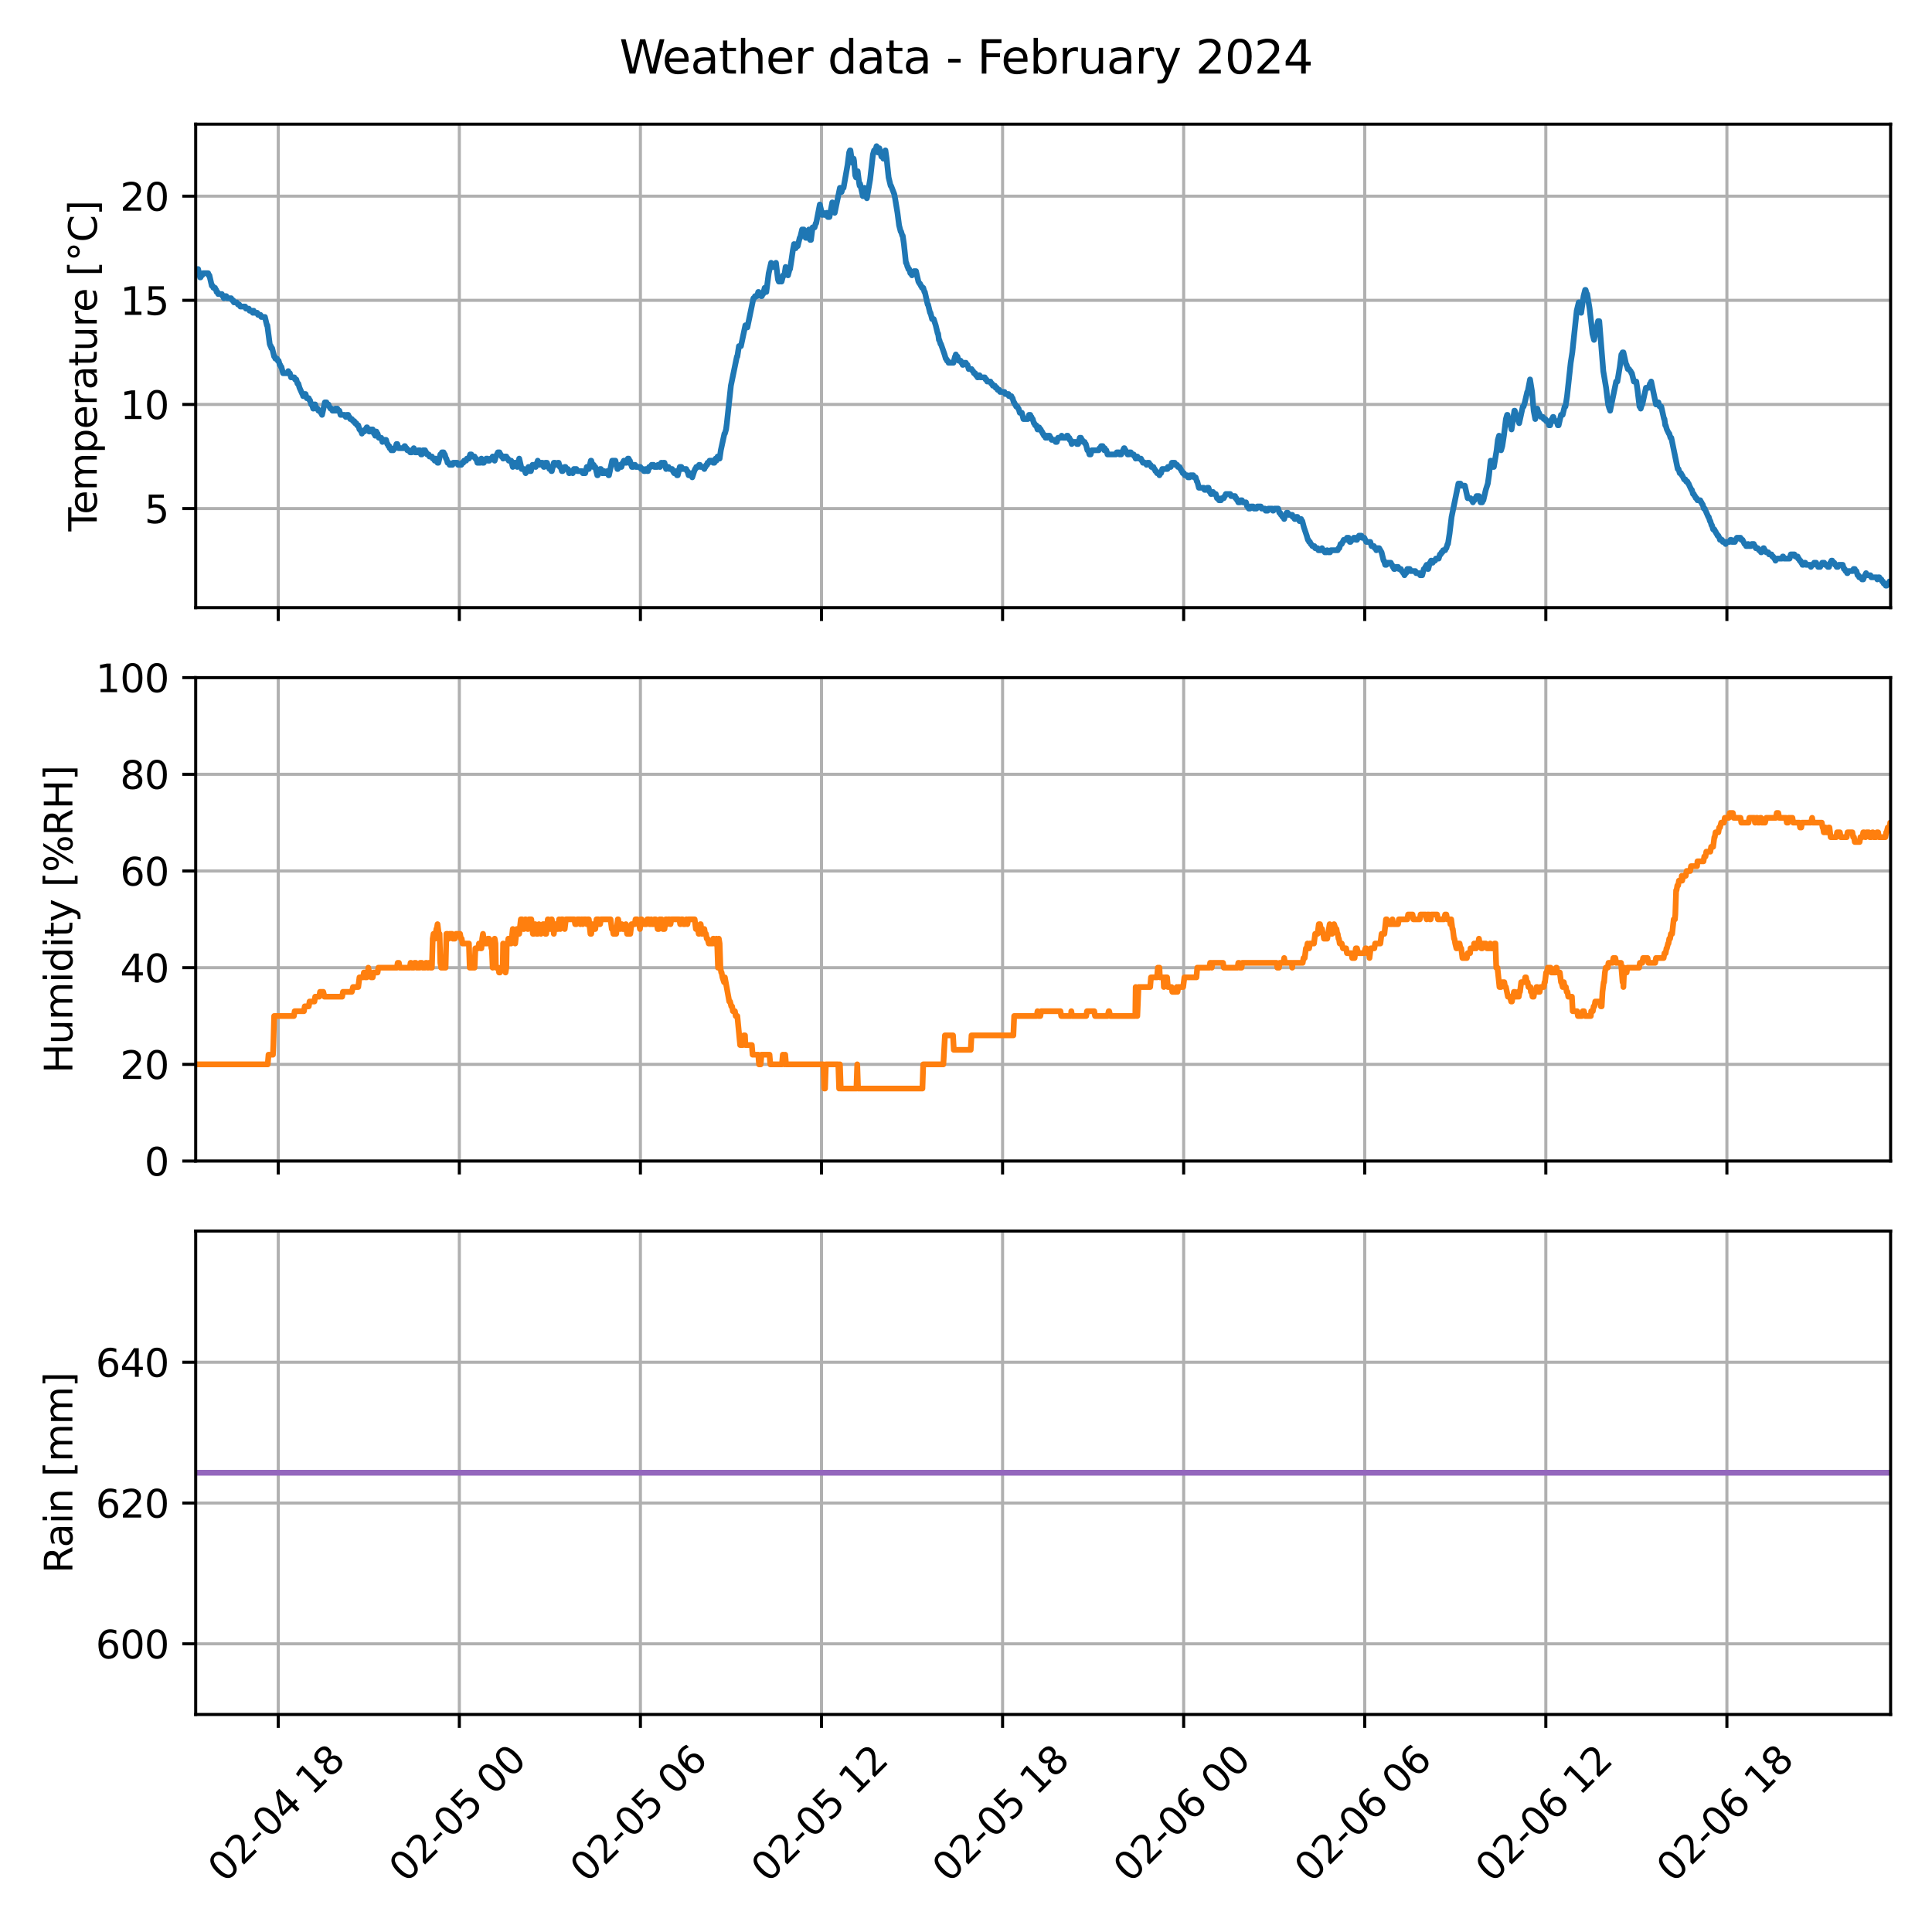 <?xml version="1.0" encoding="utf-8" standalone="no"?>
<!DOCTYPE svg PUBLIC "-//W3C//DTD SVG 1.1//EN"
  "http://www.w3.org/Graphics/SVG/1.1/DTD/svg11.dtd">
<svg xmlns:xlink="http://www.w3.org/1999/xlink" width="504pt" height="504pt" viewBox="0 0 504 504" xmlns="http://www.w3.org/2000/svg" version="1.1">
 <defs>
  <style type="text/css">*{stroke-linejoin: round; stroke-linecap: butt}</style>
 </defs>
 <g id="figure_1">
  <g id="patch_1">
   <path d="M 0 504 
L 504 504 
L 504 0 
L 0 0 
z
" style="fill: #ffffff"/>
  </g>
  <g id="axes_1">
   <g id="patch_2">
    <path d="M 51.05 158.511 
L 493.2 158.511 
L 493.2 32.4 
L 51.05 32.4 
z
" style="fill: #ffffff"/>
   </g>
   <g id="matplotlib.axis_1">
    <g id="xtick_1">
     <g id="line2d_1">
      <path d="M 72.587 158.511 
L 72.587 32.4 
" clip-path="url(#p79f037c664)" style="fill: none; stroke: #b0b0b0; stroke-width: 0.8; stroke-linecap: square"/>
     </g>
     <g id="line2d_2">
      <defs>
       <path id="me1769a342c" d="M 0 0 
L 0 3.5 
" style="stroke: #000000; stroke-width: 0.8"/>
      </defs>
      <g>
       <use xlink:href="#me1769a342c" x="72.587" y="158.511" style="stroke: #000000; stroke-width: 0.8"/>
      </g>
     </g>
    </g>
    <g id="xtick_2">
     <g id="line2d_3">
      <path d="M 119.825 158.511 
L 119.825 32.4 
" clip-path="url(#p79f037c664)" style="fill: none; stroke: #b0b0b0; stroke-width: 0.8; stroke-linecap: square"/>
     </g>
     <g id="line2d_4">
      <g>
       <use xlink:href="#me1769a342c" x="119.825" y="158.511" style="stroke: #000000; stroke-width: 0.8"/>
      </g>
     </g>
    </g>
    <g id="xtick_3">
     <g id="line2d_5">
      <path d="M 167.064 158.511 
L 167.064 32.4 
" clip-path="url(#p79f037c664)" style="fill: none; stroke: #b0b0b0; stroke-width: 0.8; stroke-linecap: square"/>
     </g>
     <g id="line2d_6">
      <g>
       <use xlink:href="#me1769a342c" x="167.064" y="158.511" style="stroke: #000000; stroke-width: 0.8"/>
      </g>
     </g>
    </g>
    <g id="xtick_4">
     <g id="line2d_7">
      <path d="M 214.303 158.511 
L 214.303 32.4 
" clip-path="url(#p79f037c664)" style="fill: none; stroke: #b0b0b0; stroke-width: 0.8; stroke-linecap: square"/>
     </g>
     <g id="line2d_8">
      <g>
       <use xlink:href="#me1769a342c" x="214.303" y="158.511" style="stroke: #000000; stroke-width: 0.8"/>
      </g>
     </g>
    </g>
    <g id="xtick_5">
     <g id="line2d_9">
      <path d="M 261.542 158.511 
L 261.542 32.4 
" clip-path="url(#p79f037c664)" style="fill: none; stroke: #b0b0b0; stroke-width: 0.8; stroke-linecap: square"/>
     </g>
     <g id="line2d_10">
      <g>
       <use xlink:href="#me1769a342c" x="261.542" y="158.511" style="stroke: #000000; stroke-width: 0.8"/>
      </g>
     </g>
    </g>
    <g id="xtick_6">
     <g id="line2d_11">
      <path d="M 308.781 158.511 
L 308.781 32.4 
" clip-path="url(#p79f037c664)" style="fill: none; stroke: #b0b0b0; stroke-width: 0.8; stroke-linecap: square"/>
     </g>
     <g id="line2d_12">
      <g>
       <use xlink:href="#me1769a342c" x="308.781" y="158.511" style="stroke: #000000; stroke-width: 0.8"/>
      </g>
     </g>
    </g>
    <g id="xtick_7">
     <g id="line2d_13">
      <path d="M 356.02 158.511 
L 356.02 32.4 
" clip-path="url(#p79f037c664)" style="fill: none; stroke: #b0b0b0; stroke-width: 0.8; stroke-linecap: square"/>
     </g>
     <g id="line2d_14">
      <g>
       <use xlink:href="#me1769a342c" x="356.02" y="158.511" style="stroke: #000000; stroke-width: 0.8"/>
      </g>
     </g>
    </g>
    <g id="xtick_8">
     <g id="line2d_15">
      <path d="M 403.258 158.511 
L 403.258 32.4 
" clip-path="url(#p79f037c664)" style="fill: none; stroke: #b0b0b0; stroke-width: 0.8; stroke-linecap: square"/>
     </g>
     <g id="line2d_16">
      <g>
       <use xlink:href="#me1769a342c" x="403.258" y="158.511" style="stroke: #000000; stroke-width: 0.8"/>
      </g>
     </g>
    </g>
    <g id="xtick_9">
     <g id="line2d_17">
      <path d="M 450.497 158.511 
L 450.497 32.4 
" clip-path="url(#p79f037c664)" style="fill: none; stroke: #b0b0b0; stroke-width: 0.8; stroke-linecap: square"/>
     </g>
     <g id="line2d_18">
      <g>
       <use xlink:href="#me1769a342c" x="450.497" y="158.511" style="stroke: #000000; stroke-width: 0.8"/>
      </g>
     </g>
    </g>
   </g>
   <g id="matplotlib.axis_2">
    <g id="ytick_1">
     <g id="line2d_19">
      <path d="M 51.05 132.675 
L 493.2 132.675 
" clip-path="url(#p79f037c664)" style="fill: none; stroke: #b0b0b0; stroke-width: 0.8; stroke-linecap: square"/>
     </g>
     <g id="line2d_20">
      <defs>
       <path id="m80921ba909" d="M 0 0 
L -3.5 0 
" style="stroke: #000000; stroke-width: 0.8"/>
      </defs>
      <g>
       <use xlink:href="#m80921ba909" x="51.05" y="132.675" style="stroke: #000000; stroke-width: 0.8"/>
      </g>
     </g>
     <g id="text_1">
      <!-- 5 -->
      <g transform="translate(37.688 136.474) scale(0.1 -0.1)">
       <defs>
        <path id="DejaVuSans-35" d="M 691 4666 
L 3169 4666 
L 3169 4134 
L 1269 4134 
L 1269 2991 
Q 1406 3038 1543 3061 
Q 1681 3084 1819 3084 
Q 2600 3084 3056 2656 
Q 3513 2228 3513 1497 
Q 3513 744 3044 326 
Q 2575 -91 1722 -91 
Q 1428 -91 1123 -41 
Q 819 9 494 109 
L 494 744 
Q 775 591 1075 516 
Q 1375 441 1709 441 
Q 2250 441 2565 725 
Q 2881 1009 2881 1497 
Q 2881 1984 2565 2268 
Q 2250 2553 1709 2553 
Q 1456 2553 1204 2497 
Q 953 2441 691 2322 
L 691 4666 
z
" transform="scale(0.016)"/>
       </defs>
       <use xlink:href="#DejaVuSans-35"/>
      </g>
     </g>
    </g>
    <g id="ytick_2">
     <g id="line2d_21">
      <path d="M 51.05 105.507 
L 493.2 105.507 
" clip-path="url(#p79f037c664)" style="fill: none; stroke: #b0b0b0; stroke-width: 0.8; stroke-linecap: square"/>
     </g>
     <g id="line2d_22">
      <g>
       <use xlink:href="#m80921ba909" x="51.05" y="105.507" style="stroke: #000000; stroke-width: 0.8"/>
      </g>
     </g>
     <g id="text_2">
      <!-- 10 -->
      <g transform="translate(31.325 109.307) scale(0.1 -0.1)">
       <defs>
        <path id="DejaVuSans-31" d="M 794 531 
L 1825 531 
L 1825 4091 
L 703 3866 
L 703 4441 
L 1819 4666 
L 2450 4666 
L 2450 531 
L 3481 531 
L 3481 0 
L 794 0 
L 794 531 
z
" transform="scale(0.016)"/>
        <path id="DejaVuSans-30" d="M 2034 4250 
Q 1547 4250 1301 3770 
Q 1056 3291 1056 2328 
Q 1056 1369 1301 889 
Q 1547 409 2034 409 
Q 2525 409 2770 889 
Q 3016 1369 3016 2328 
Q 3016 3291 2770 3770 
Q 2525 4250 2034 4250 
z
M 2034 4750 
Q 2819 4750 3233 4129 
Q 3647 3509 3647 2328 
Q 3647 1150 3233 529 
Q 2819 -91 2034 -91 
Q 1250 -91 836 529 
Q 422 1150 422 2328 
Q 422 3509 836 4129 
Q 1250 4750 2034 4750 
z
" transform="scale(0.016)"/>
       </defs>
       <use xlink:href="#DejaVuSans-31"/>
       <use xlink:href="#DejaVuSans-30" x="63.623"/>
      </g>
     </g>
    </g>
    <g id="ytick_3">
     <g id="line2d_23">
      <path d="M 51.05 78.34 
L 493.2 78.34 
" clip-path="url(#p79f037c664)" style="fill: none; stroke: #b0b0b0; stroke-width: 0.8; stroke-linecap: square"/>
     </g>
     <g id="line2d_24">
      <g>
       <use xlink:href="#m80921ba909" x="51.05" y="78.34" style="stroke: #000000; stroke-width: 0.8"/>
      </g>
     </g>
     <g id="text_3">
      <!-- 15 -->
      <g transform="translate(31.325 82.139) scale(0.1 -0.1)">
       <use xlink:href="#DejaVuSans-31"/>
       <use xlink:href="#DejaVuSans-35" x="63.623"/>
      </g>
     </g>
    </g>
    <g id="ytick_4">
     <g id="line2d_25">
      <path d="M 51.05 51.173 
L 493.2 51.173 
" clip-path="url(#p79f037c664)" style="fill: none; stroke: #b0b0b0; stroke-width: 0.8; stroke-linecap: square"/>
     </g>
     <g id="line2d_26">
      <g>
       <use xlink:href="#m80921ba909" x="51.05" y="51.173" style="stroke: #000000; stroke-width: 0.8"/>
      </g>
     </g>
     <g id="text_4">
      <!-- 20 -->
      <g transform="translate(31.325 54.972) scale(0.1 -0.1)">
       <defs>
        <path id="DejaVuSans-32" d="M 1228 531 
L 3431 531 
L 3431 0 
L 469 0 
L 469 531 
Q 828 903 1448 1529 
Q 2069 2156 2228 2338 
Q 2531 2678 2651 2914 
Q 2772 3150 2772 3378 
Q 2772 3750 2511 3984 
Q 2250 4219 1831 4219 
Q 1534 4219 1204 4116 
Q 875 4013 500 3803 
L 500 4441 
Q 881 4594 1212 4672 
Q 1544 4750 1819 4750 
Q 2544 4750 2975 4387 
Q 3406 4025 3406 3419 
Q 3406 3131 3298 2873 
Q 3191 2616 2906 2266 
Q 2828 2175 2409 1742 
Q 1991 1309 1228 531 
z
" transform="scale(0.016)"/>
       </defs>
       <use xlink:href="#DejaVuSans-32"/>
       <use xlink:href="#DejaVuSans-30" x="63.623"/>
      </g>
     </g>
    </g>
    <g id="text_5">
     <!-- Temperature [°C] -->
     <g transform="translate(25.245 138.607) rotate(-90) scale(0.1 -0.1)">
      <defs>
       <path id="DejaVuSans-54" d="M -19 4666 
L 3928 4666 
L 3928 4134 
L 2272 4134 
L 2272 0 
L 1638 0 
L 1638 4134 
L -19 4134 
L -19 4666 
z
" transform="scale(0.016)"/>
       <path id="DejaVuSans-65" d="M 3597 1894 
L 3597 1613 
L 953 1613 
Q 991 1019 1311 708 
Q 1631 397 2203 397 
Q 2534 397 2845 478 
Q 3156 559 3463 722 
L 3463 178 
Q 3153 47 2828 -22 
Q 2503 -91 2169 -91 
Q 1331 -91 842 396 
Q 353 884 353 1716 
Q 353 2575 817 3079 
Q 1281 3584 2069 3584 
Q 2775 3584 3186 3129 
Q 3597 2675 3597 1894 
z
M 3022 2063 
Q 3016 2534 2758 2815 
Q 2500 3097 2075 3097 
Q 1594 3097 1305 2825 
Q 1016 2553 972 2059 
L 3022 2063 
z
" transform="scale(0.016)"/>
       <path id="DejaVuSans-6d" d="M 3328 2828 
Q 3544 3216 3844 3400 
Q 4144 3584 4550 3584 
Q 5097 3584 5394 3201 
Q 5691 2819 5691 2113 
L 5691 0 
L 5113 0 
L 5113 2094 
Q 5113 2597 4934 2840 
Q 4756 3084 4391 3084 
Q 3944 3084 3684 2787 
Q 3425 2491 3425 1978 
L 3425 0 
L 2847 0 
L 2847 2094 
Q 2847 2600 2669 2842 
Q 2491 3084 2119 3084 
Q 1678 3084 1418 2786 
Q 1159 2488 1159 1978 
L 1159 0 
L 581 0 
L 581 3500 
L 1159 3500 
L 1159 2956 
Q 1356 3278 1631 3431 
Q 1906 3584 2284 3584 
Q 2666 3584 2933 3390 
Q 3200 3197 3328 2828 
z
" transform="scale(0.016)"/>
       <path id="DejaVuSans-70" d="M 1159 525 
L 1159 -1331 
L 581 -1331 
L 581 3500 
L 1159 3500 
L 1159 2969 
Q 1341 3281 1617 3432 
Q 1894 3584 2278 3584 
Q 2916 3584 3314 3078 
Q 3713 2572 3713 1747 
Q 3713 922 3314 415 
Q 2916 -91 2278 -91 
Q 1894 -91 1617 61 
Q 1341 213 1159 525 
z
M 3116 1747 
Q 3116 2381 2855 2742 
Q 2594 3103 2138 3103 
Q 1681 3103 1420 2742 
Q 1159 2381 1159 1747 
Q 1159 1113 1420 752 
Q 1681 391 2138 391 
Q 2594 391 2855 752 
Q 3116 1113 3116 1747 
z
" transform="scale(0.016)"/>
       <path id="DejaVuSans-72" d="M 2631 2963 
Q 2534 3019 2420 3045 
Q 2306 3072 2169 3072 
Q 1681 3072 1420 2755 
Q 1159 2438 1159 1844 
L 1159 0 
L 581 0 
L 581 3500 
L 1159 3500 
L 1159 2956 
Q 1341 3275 1631 3429 
Q 1922 3584 2338 3584 
Q 2397 3584 2469 3576 
Q 2541 3569 2628 3553 
L 2631 2963 
z
" transform="scale(0.016)"/>
       <path id="DejaVuSans-61" d="M 2194 1759 
Q 1497 1759 1228 1600 
Q 959 1441 959 1056 
Q 959 750 1161 570 
Q 1363 391 1709 391 
Q 2188 391 2477 730 
Q 2766 1069 2766 1631 
L 2766 1759 
L 2194 1759 
z
M 3341 1997 
L 3341 0 
L 2766 0 
L 2766 531 
Q 2569 213 2275 61 
Q 1981 -91 1556 -91 
Q 1019 -91 701 211 
Q 384 513 384 1019 
Q 384 1609 779 1909 
Q 1175 2209 1959 2209 
L 2766 2209 
L 2766 2266 
Q 2766 2663 2505 2880 
Q 2244 3097 1772 3097 
Q 1472 3097 1187 3025 
Q 903 2953 641 2809 
L 641 3341 
Q 956 3463 1253 3523 
Q 1550 3584 1831 3584 
Q 2591 3584 2966 3190 
Q 3341 2797 3341 1997 
z
" transform="scale(0.016)"/>
       <path id="DejaVuSans-74" d="M 1172 4494 
L 1172 3500 
L 2356 3500 
L 2356 3053 
L 1172 3053 
L 1172 1153 
Q 1172 725 1289 603 
Q 1406 481 1766 481 
L 2356 481 
L 2356 0 
L 1766 0 
Q 1100 0 847 248 
Q 594 497 594 1153 
L 594 3053 
L 172 3053 
L 172 3500 
L 594 3500 
L 594 4494 
L 1172 4494 
z
" transform="scale(0.016)"/>
       <path id="DejaVuSans-75" d="M 544 1381 
L 544 3500 
L 1119 3500 
L 1119 1403 
Q 1119 906 1312 657 
Q 1506 409 1894 409 
Q 2359 409 2629 706 
Q 2900 1003 2900 1516 
L 2900 3500 
L 3475 3500 
L 3475 0 
L 2900 0 
L 2900 538 
Q 2691 219 2414 64 
Q 2138 -91 1772 -91 
Q 1169 -91 856 284 
Q 544 659 544 1381 
z
M 1991 3584 
L 1991 3584 
z
" transform="scale(0.016)"/>
       <path id="DejaVuSans-20" transform="scale(0.016)"/>
       <path id="DejaVuSans-5b" d="M 550 4863 
L 1875 4863 
L 1875 4416 
L 1125 4416 
L 1125 -397 
L 1875 -397 
L 1875 -844 
L 550 -844 
L 550 4863 
z
" transform="scale(0.016)"/>
       <path id="DejaVuSans-b0" d="M 1600 4347 
Q 1350 4347 1178 4173 
Q 1006 4000 1006 3750 
Q 1006 3503 1178 3333 
Q 1350 3163 1600 3163 
Q 1850 3163 2022 3333 
Q 2194 3503 2194 3750 
Q 2194 3997 2020 4172 
Q 1847 4347 1600 4347 
z
M 1600 4750 
Q 1800 4750 1984 4673 
Q 2169 4597 2303 4453 
Q 2447 4313 2519 4134 
Q 2591 3956 2591 3750 
Q 2591 3338 2302 3052 
Q 2013 2766 1594 2766 
Q 1172 2766 890 3047 
Q 609 3328 609 3750 
Q 609 4169 896 4459 
Q 1184 4750 1600 4750 
z
" transform="scale(0.016)"/>
       <path id="DejaVuSans-43" d="M 4122 4306 
L 4122 3641 
Q 3803 3938 3442 4084 
Q 3081 4231 2675 4231 
Q 1875 4231 1450 3742 
Q 1025 3253 1025 2328 
Q 1025 1406 1450 917 
Q 1875 428 2675 428 
Q 3081 428 3442 575 
Q 3803 722 4122 1019 
L 4122 359 
Q 3791 134 3420 21 
Q 3050 -91 2638 -91 
Q 1578 -91 968 557 
Q 359 1206 359 2328 
Q 359 3453 968 4101 
Q 1578 4750 2638 4750 
Q 3056 4750 3426 4639 
Q 3797 4528 4122 4306 
z
" transform="scale(0.016)"/>
       <path id="DejaVuSans-5d" d="M 1947 4863 
L 1947 -844 
L 622 -844 
L 622 -397 
L 1369 -397 
L 1369 4416 
L 622 4416 
L 622 4863 
L 1947 4863 
z
" transform="scale(0.016)"/>
      </defs>
      <use xlink:href="#DejaVuSans-54"/>
      <use xlink:href="#DejaVuSans-65" x="44.084"/>
      <use xlink:href="#DejaVuSans-6d" x="105.607"/>
      <use xlink:href="#DejaVuSans-70" x="203.02"/>
      <use xlink:href="#DejaVuSans-65" x="266.496"/>
      <use xlink:href="#DejaVuSans-72" x="328.02"/>
      <use xlink:href="#DejaVuSans-61" x="369.133"/>
      <use xlink:href="#DejaVuSans-74" x="430.412"/>
      <use xlink:href="#DejaVuSans-75" x="469.621"/>
      <use xlink:href="#DejaVuSans-72" x="533"/>
      <use xlink:href="#DejaVuSans-65" x="571.863"/>
      <use xlink:href="#DejaVuSans-20" x="633.387"/>
      <use xlink:href="#DejaVuSans-5b" x="665.174"/>
      <use xlink:href="#DejaVuSans-b0" x="704.188"/>
      <use xlink:href="#DejaVuSans-43" x="754.188"/>
      <use xlink:href="#DejaVuSans-5d" x="824.012"/>
     </g>
    </g>
   </g>
   <g id="line2d_27">
    <path d="M 51.05 70.19 
L 51.68 70.19 
L 52.205 72.363 
L 52.31 72.363 
L 52.52 71.82 
L 52.73 71.82 
L 52.94 71.276 
L 54.305 71.276 
L 54.409 71.82 
L 54.62 71.82 
L 55.249 74.537 
L 55.459 74.537 
L 55.669 75.08 
L 56.089 75.08 
L 56.299 75.623 
L 56.404 75.623 
L 56.51 76.167 
L 56.719 76.167 
L 56.929 76.71 
L 57.874 76.71 
L 58.084 77.253 
L 58.293 77.253 
L 58.398 77.797 
L 58.713 77.253 
L 59.028 77.253 
L 59.238 77.797 
L 60.288 77.797 
L 60.603 78.34 
L 60.813 78.34 
L 61.023 78.883 
L 61.757 78.883 
L 62.072 79.427 
L 62.388 79.427 
L 62.702 79.97 
L 63.962 79.97 
L 64.172 80.513 
L 64.906 80.513 
L 65.116 81.057 
L 65.746 81.057 
L 65.956 81.6 
L 66.166 81.057 
L 66.377 81.6 
L 67.111 81.6 
L 67.321 82.143 
L 67.951 82.143 
L 68.161 82.687 
L 69.105 82.687 
L 69.631 84.86 
L 69.735 84.86 
L 69.945 86.49 
L 70.366 89.75 
L 70.575 90.294 
L 70.68 90.294 
L 70.785 90.837 
L 70.995 90.837 
L 71.52 93.01 
L 71.625 93.01 
L 71.835 93.554 
L 72.255 93.554 
L 72.465 94.097 
L 72.675 94.097 
L 72.99 95.184 
L 73.094 95.184 
L 73.304 95.727 
L 73.41 95.727 
L 73.829 97.357 
L 75.089 97.357 
L 75.194 96.814 
L 75.299 97.357 
L 75.614 97.357 
L 75.929 98.444 
L 76.769 98.444 
L 76.979 98.987 
L 77.293 98.987 
L 77.609 100.074 
L 77.818 100.074 
L 78.134 101.161 
L 78.868 102.791 
L 78.973 102.791 
L 79.078 103.334 
L 79.288 102.791 
L 79.708 102.791 
L 80.023 103.877 
L 80.548 103.877 
L 80.758 104.421 
L 80.862 104.421 
L 81.178 105.507 
L 81.388 105.507 
L 81.702 106.594 
L 81.807 106.594 
L 82.017 105.507 
L 82.227 105.507 
L 82.542 106.594 
L 82.857 106.594 
L 83.067 107.137 
L 83.487 107.137 
L 83.697 107.681 
L 83.802 107.681 
L 84.012 108.224 
L 84.747 104.964 
L 85.167 104.964 
L 85.377 105.507 
L 85.691 105.507 
L 85.901 106.051 
L 86.216 106.594 
L 86.531 106.594 
L 86.741 107.137 
L 87.266 107.137 
L 87.476 106.594 
L 87.581 106.594 
L 87.686 107.137 
L 87.896 106.594 
L 88.001 106.594 
L 88.316 107.137 
L 88.526 107.137 
L 88.84 108.224 
L 89.89 108.224 
L 90.205 108.767 
L 90.31 108.767 
L 90.52 108.224 
L 90.835 108.224 
L 91.045 108.767 
L 91.15 108.767 
L 91.36 109.311 
L 91.78 109.311 
L 92.095 109.854 
L 92.41 109.854 
L 92.619 110.397 
L 92.935 110.397 
L 93.145 110.941 
L 93.459 110.941 
L 93.774 112.028 
L 93.88 112.028 
L 94.194 112.571 
L 94.299 112.571 
L 94.404 113.114 
L 94.614 112.571 
L 95.034 112.571 
L 95.244 112.028 
L 95.454 112.028 
L 95.664 111.484 
L 95.769 111.484 
L 96.294 112.571 
L 96.504 112.571 
L 96.714 112.028 
L 97.238 112.028 
L 97.554 113.114 
L 97.763 113.114 
L 97.869 113.658 
L 98.183 112.571 
L 98.393 113.114 
L 98.498 113.114 
L 98.813 114.201 
L 99.443 114.201 
L 99.758 115.288 
L 100.073 114.744 
L 100.703 114.744 
L 101.017 115.831 
L 101.123 115.831 
L 101.333 116.374 
L 101.543 116.374 
L 101.647 116.918 
L 101.858 116.918 
L 102.067 117.461 
L 102.592 117.461 
L 102.802 116.918 
L 103.117 116.918 
L 103.432 115.831 
L 103.642 115.831 
L 103.957 116.918 
L 105.321 116.918 
L 105.532 116.374 
L 105.636 116.374 
L 105.951 116.918 
L 106.056 116.918 
L 106.266 117.461 
L 106.791 117.461 
L 107.001 118.004 
L 107.421 118.004 
L 107.526 117.461 
L 107.737 117.461 
L 107.946 116.918 
L 108.261 118.004 
L 108.891 118.004 
L 109.101 117.461 
L 109.521 117.461 
L 109.835 118.548 
L 110.045 118.548 
L 110.36 117.461 
L 110.885 117.461 
L 111.095 118.004 
L 111.2 118.004 
L 111.41 118.548 
L 111.83 118.548 
L 112.04 119.091 
L 112.67 119.091 
L 112.88 119.634 
L 113.194 119.634 
L 113.404 120.178 
L 113.51 120.178 
L 113.615 119.634 
L 114.139 120.721 
L 114.349 120.721 
L 114.874 118.548 
L 115.084 118.548 
L 115.294 118.004 
L 115.714 118.004 
L 115.924 118.548 
L 116.029 118.548 
L 116.344 119.634 
L 116.449 119.634 
L 116.763 120.721 
L 117.079 120.721 
L 117.289 121.264 
L 118.023 121.264 
L 118.233 120.721 
L 119.283 120.721 
L 119.493 121.264 
L 120.333 121.264 
L 120.543 120.721 
L 120.858 120.721 
L 121.068 120.178 
L 121.593 120.178 
L 121.802 119.634 
L 122.327 119.634 
L 122.642 118.548 
L 122.957 118.548 
L 123.167 119.091 
L 123.797 119.091 
L 124.007 119.634 
L 124.217 119.634 
L 124.532 120.721 
L 125.267 120.721 
L 125.581 119.634 
L 125.897 120.721 
L 126.211 120.721 
L 126.421 120.178 
L 126.631 120.178 
L 126.841 119.634 
L 127.156 119.634 
L 127.261 120.178 
L 127.681 120.178 
L 127.996 119.634 
L 128.311 119.634 
L 128.521 119.091 
L 128.731 119.634 
L 128.94 119.634 
L 129.046 120.178 
L 129.361 119.091 
L 129.886 118.004 
L 130.305 118.004 
L 130.515 118.548 
L 130.62 118.548 
L 130.83 119.091 
L 131.145 119.091 
L 131.25 119.634 
L 131.565 119.091 
L 132.09 119.091 
L 132.195 119.634 
L 132.51 119.634 
L 132.72 120.178 
L 133.35 120.178 
L 133.769 121.808 
L 134.084 120.721 
L 134.609 120.721 
L 134.924 121.808 
L 135.449 119.634 
L 136.079 122.351 
L 136.709 122.351 
L 137.128 123.438 
L 137.864 121.808 
L 138.178 122.894 
L 138.494 122.894 
L 138.913 121.264 
L 139.543 121.264 
L 139.753 121.808 
L 140.068 120.721 
L 140.173 120.721 
L 140.278 120.178 
L 140.488 120.721 
L 140.593 120.721 
L 140.803 121.264 
L 141.013 120.721 
L 141.537 120.721 
L 141.853 121.808 
L 141.957 121.808 
L 142.272 120.721 
L 142.692 120.721 
L 143.007 121.808 
L 143.112 121.808 
L 143.322 122.351 
L 143.637 122.351 
L 143.847 122.894 
L 143.952 122.894 
L 144.477 120.721 
L 144.792 120.721 
L 145.002 121.264 
L 145.316 121.264 
L 145.526 120.721 
L 145.736 120.721 
L 146.052 121.808 
L 146.262 121.808 
L 146.576 122.894 
L 146.786 122.894 
L 146.996 122.351 
L 147.311 121.808 
L 147.521 121.808 
L 147.731 122.351 
L 148.151 122.351 
L 148.466 123.438 
L 148.571 123.438 
L 148.781 122.894 
L 149.096 122.894 
L 149.411 123.438 
L 149.725 122.351 
L 150.355 122.351 
L 150.565 122.894 
L 151.825 122.894 
L 152.035 123.438 
L 152.665 123.438 
L 153.085 121.808 
L 153.189 121.808 
L 153.4 122.351 
L 153.61 122.351 
L 154.134 120.178 
L 154.24 120.178 
L 154.554 121.264 
L 154.659 121.264 
L 154.764 121.808 
L 154.869 121.264 
L 154.975 121.808 
L 155.289 121.808 
L 155.814 123.981 
L 155.919 123.981 
L 156.234 122.894 
L 156.339 122.894 
L 156.549 122.351 
L 156.759 122.351 
L 157.074 123.438 
L 157.389 123.438 
L 157.599 122.894 
L 157.809 123.438 
L 158.333 123.438 
L 158.438 122.894 
L 158.753 123.981 
L 158.858 123.981 
L 159.698 120.178 
L 160.538 120.178 
L 161.063 122.351 
L 161.168 122.351 
L 161.378 121.808 
L 161.588 121.808 
L 161.798 121.264 
L 162.007 121.808 
L 162.112 121.808 
L 162.427 120.721 
L 162.532 120.721 
L 162.742 120.178 
L 162.847 120.178 
L 163.057 120.721 
L 163.477 120.721 
L 163.792 119.634 
L 164.002 119.634 
L 164.212 120.178 
L 164.317 120.178 
L 164.632 121.264 
L 164.737 121.264 
L 164.842 121.808 
L 165.157 121.808 
L 165.367 121.264 
L 165.681 121.264 
L 165.891 121.808 
L 167.046 121.808 
L 167.256 122.351 
L 167.781 122.351 
L 167.991 122.894 
L 168.306 122.894 
L 168.516 122.351 
L 168.621 122.351 
L 168.831 122.894 
L 169.041 122.894 
L 169.356 121.808 
L 169.776 121.808 
L 169.986 121.264 
L 170.51 121.264 
L 170.72 121.808 
L 171.455 121.808 
L 171.665 121.264 
L 171.875 121.264 
L 172.085 121.808 
L 172.19 121.808 
L 172.505 120.721 
L 172.61 120.721 
L 172.82 121.264 
L 173.03 120.721 
L 173.345 120.721 
L 173.765 122.351 
L 173.975 121.808 
L 174.394 121.808 
L 174.605 122.351 
L 175.339 122.351 
L 175.549 122.894 
L 175.864 123.438 
L 176.179 123.438 
L 176.389 122.894 
L 176.599 123.981 
L 176.809 123.981 
L 177.334 121.808 
L 177.754 121.808 
L 177.963 122.351 
L 179.013 122.351 
L 179.223 122.894 
L 179.328 122.894 
L 179.643 123.981 
L 180.063 123.981 
L 180.273 123.438 
L 180.588 124.524 
L 181.113 122.894 
L 181.323 122.351 
L 181.427 122.351 
L 181.637 121.808 
L 182.163 121.808 
L 182.373 121.264 
L 182.582 121.264 
L 182.792 121.808 
L 183.632 121.808 
L 183.737 122.351 
L 183.947 121.808 
L 184.052 121.808 
L 184.262 121.264 
L 184.472 121.264 
L 184.578 120.721 
L 184.892 120.721 
L 185.102 120.178 
L 185.836 120.178 
L 186.046 120.721 
L 186.362 120.721 
L 186.677 119.634 
L 186.781 119.634 
L 186.886 120.178 
L 187.201 119.091 
L 187.411 119.091 
L 187.621 119.634 
L 187.726 119.634 
L 188.041 117.461 
L 188.986 113.114 
L 189.091 113.114 
L 189.405 112.028 
L 189.615 110.397 
L 190.665 100.617 
L 192.24 93.01 
L 192.345 93.01 
L 192.765 90.294 
L 193.29 90.294 
L 194.445 84.86 
L 194.654 84.86 
L 194.864 85.404 
L 194.969 85.404 
L 196.544 77.797 
L 196.754 77.797 
L 196.964 77.253 
L 197.489 77.253 
L 197.803 76.167 
L 197.909 76.167 
L 198.119 76.71 
L 198.329 76.71 
L 198.538 77.253 
L 198.749 77.253 
L 198.958 76.71 
L 199.063 76.71 
L 199.483 75.08 
L 199.798 76.167 
L 199.903 76.167 
L 200.113 74.537 
L 200.533 71.276 
L 201.162 68.56 
L 201.478 69.646 
L 201.688 69.646 
L 201.792 69.103 
L 202.002 69.646 
L 202.212 69.103 
L 202.423 68.56 
L 202.947 72.907 
L 203.157 73.45 
L 203.367 73.45 
L 203.577 72.907 
L 203.787 73.45 
L 203.892 73.45 
L 204.312 71.82 
L 204.627 71.82 
L 204.942 69.646 
L 205.047 70.19 
L 205.151 70.19 
L 205.571 71.82 
L 205.991 70.19 
L 206.097 70.19 
L 206.516 67.473 
L 206.831 65.3 
L 207.146 63.67 
L 207.461 64.756 
L 207.566 64.756 
L 207.776 63.67 
L 207.986 64.213 
L 208.091 64.213 
L 208.616 62.04 
L 208.721 62.04 
L 209.246 59.866 
L 209.666 59.866 
L 210.191 62.04 
L 210.505 62.04 
L 211.03 59.866 
L 211.345 62.583 
L 211.555 62.583 
L 211.765 60.953 
L 211.975 59.323 
L 212.5 59.323 
L 212.815 58.236 
L 212.919 58.236 
L 213.865 53.346 
L 214.494 56.063 
L 214.704 55.519 
L 214.809 55.519 
L 215.019 56.063 
L 215.544 56.063 
L 215.649 55.519 
L 215.964 56.606 
L 216.384 56.606 
L 217.118 52.803 
L 217.748 55.519 
L 219.113 48.999 
L 219.218 48.999 
L 219.533 50.086 
L 219.848 48.999 
L 220.058 48.999 
L 221.107 43.022 
L 221.527 39.762 
L 221.737 39.219 
L 221.843 39.219 
L 222.157 41.392 
L 222.367 42.479 
L 222.682 41.392 
L 222.787 41.936 
L 223.102 45.739 
L 223.312 46.283 
L 223.417 46.283 
L 223.732 44.652 
L 224.152 47.913 
L 224.257 48.456 
L 224.362 47.913 
L 225.096 51.173 
L 225.202 51.173 
L 225.516 48.999 
L 225.622 49.543 
L 226.146 51.716 
L 226.986 46.826 
L 227.721 40.306 
L 228.036 39.219 
L 228.351 39.219 
L 228.665 38.132 
L 228.981 39.762 
L 229.295 38.676 
L 229.401 38.676 
L 229.926 40.849 
L 230.03 40.849 
L 230.135 40.306 
L 230.45 41.392 
L 230.975 39.219 
L 231.29 41.392 
L 231.815 46.283 
L 232.34 48.456 
L 232.444 48.456 
L 233.284 50.629 
L 233.494 51.716 
L 234.124 55.519 
L 234.544 58.779 
L 234.964 60.41 
L 235.069 60.41 
L 235.384 61.496 
L 235.489 61.496 
L 235.804 63.67 
L 236.329 68.56 
L 236.433 68.56 
L 236.749 69.646 
L 236.853 69.646 
L 236.959 70.19 
L 237.169 70.19 
L 237.483 71.276 
L 237.694 71.276 
L 237.903 71.82 
L 238.113 71.276 
L 238.218 71.276 
L 238.428 70.733 
L 238.953 70.733 
L 239.583 73.45 
L 239.898 73.993 
L 240.003 73.993 
L 240.213 74.537 
L 240.318 74.537 
L 240.528 75.08 
L 240.842 75.08 
L 241.158 76.167 
L 241.262 76.167 
L 241.997 79.427 
L 242.102 79.427 
L 242.627 81.6 
L 242.732 81.6 
L 243.152 83.23 
L 243.572 83.23 
L 244.097 84.86 
L 244.621 87.034 
L 244.727 87.034 
L 244.937 88.664 
L 245.041 88.664 
L 245.357 89.75 
L 245.461 89.75 
L 246.406 92.467 
L 246.721 93.554 
L 246.826 93.554 
L 247.036 94.097 
L 247.246 94.097 
L 247.456 94.64 
L 248.716 94.64 
L 249.136 93.01 
L 249.24 93.01 
L 249.346 92.467 
L 249.45 93.01 
L 249.765 93.01 
L 250.08 94.097 
L 250.605 94.097 
L 250.815 94.64 
L 250.92 94.64 
L 251.13 95.184 
L 251.235 95.184 
L 251.34 94.64 
L 251.97 94.64 
L 252.18 95.184 
L 252.389 95.184 
L 252.705 96.27 
L 253.44 96.27 
L 253.754 96.814 
L 253.859 96.814 
L 254.069 97.357 
L 254.384 97.357 
L 254.594 97.9 
L 254.804 97.9 
L 255.014 98.444 
L 255.119 98.444 
L 255.329 97.9 
L 255.539 97.9 
L 255.749 98.444 
L 256.904 98.444 
L 257.114 98.987 
L 257.324 98.987 
L 257.533 99.531 
L 258.373 99.531 
L 258.583 100.074 
L 258.793 100.074 
L 259.003 100.617 
L 259.528 100.617 
L 259.738 101.161 
L 260.053 101.161 
L 260.263 101.704 
L 260.683 101.704 
L 260.893 102.247 
L 262.047 102.247 
L 262.257 102.791 
L 263.097 102.791 
L 263.202 103.334 
L 263.832 103.334 
L 264.042 103.877 
L 264.146 103.877 
L 264.462 104.964 
L 264.566 104.964 
L 264.776 105.507 
L 264.882 105.507 
L 265.091 106.051 
L 265.406 106.051 
L 265.616 106.594 
L 265.721 106.594 
L 266.036 107.681 
L 266.561 107.681 
L 266.981 109.311 
L 268.135 109.311 
L 268.451 108.224 
L 268.765 108.224 
L 268.975 108.767 
L 269.081 108.767 
L 269.186 109.311 
L 269.395 109.311 
L 269.71 110.397 
L 269.815 110.397 
L 270.025 110.941 
L 270.34 110.941 
L 270.655 112.028 
L 270.97 112.028 
L 271.075 111.484 
L 271.39 112.028 
L 271.495 112.028 
L 271.705 112.571 
L 271.81 112.571 
L 272.02 113.114 
L 272.124 113.114 
L 272.334 113.658 
L 272.65 113.658 
L 272.754 114.201 
L 272.964 113.658 
L 273.069 113.658 
L 273.175 114.201 
L 273.384 113.658 
L 273.804 113.658 
L 274.014 114.201 
L 274.119 114.201 
L 274.329 114.744 
L 275.064 114.744 
L 275.379 115.288 
L 275.694 115.288 
L 276.009 114.201 
L 276.743 114.201 
L 276.953 113.658 
L 277.268 114.201 
L 278.213 114.201 
L 278.318 113.658 
L 278.423 114.201 
L 278.528 113.658 
L 278.738 114.201 
L 278.948 114.201 
L 279.054 114.744 
L 279.263 114.744 
L 279.578 115.831 
L 279.788 115.288 
L 280.732 115.288 
L 280.942 115.831 
L 281.257 115.831 
L 281.678 114.201 
L 281.992 114.201 
L 282.202 114.744 
L 282.307 114.744 
L 282.517 115.288 
L 282.937 115.288 
L 283.147 115.831 
L 283.252 115.831 
L 283.672 117.461 
L 283.882 117.461 
L 284.197 118.548 
L 284.511 118.548 
L 284.827 117.461 
L 286.611 117.461 
L 286.821 116.918 
L 287.032 116.918 
L 287.241 116.374 
L 287.661 116.374 
L 287.871 116.918 
L 287.976 116.918 
L 288.08 117.461 
L 288.186 116.918 
L 288.396 117.461 
L 288.606 117.461 
L 288.921 118.548 
L 291.125 118.548 
L 291.335 118.004 
L 291.86 118.004 
L 292.069 118.548 
L 292.489 118.548 
L 292.699 118.004 
L 293.225 116.918 
L 293.329 116.918 
L 293.539 117.461 
L 293.645 117.461 
L 293.854 118.004 
L 294.169 118.548 
L 294.484 118.548 
L 294.694 118.004 
L 295.009 118.004 
L 295.219 118.548 
L 295.744 118.548 
L 295.954 119.091 
L 296.164 119.091 
L 296.268 119.634 
L 296.478 119.091 
L 296.688 119.091 
L 297.003 119.634 
L 297.634 119.634 
L 297.844 120.178 
L 297.948 120.178 
L 298.158 120.721 
L 298.789 120.721 
L 299.103 121.264 
L 299.313 120.721 
L 299.733 120.721 
L 299.943 121.264 
L 300.153 121.264 
L 300.363 121.808 
L 300.887 121.808 
L 301.097 122.351 
L 301.203 122.351 
L 301.413 122.894 
L 301.623 122.894 
L 301.833 123.438 
L 302.357 123.438 
L 302.462 123.981 
L 302.567 123.438 
L 302.882 123.438 
L 303.197 122.351 
L 304.562 122.351 
L 304.667 121.808 
L 305.402 121.808 
L 305.716 120.721 
L 306.451 120.721 
L 306.556 121.264 
L 307.081 121.264 
L 307.291 121.808 
L 307.711 121.808 
L 307.921 122.351 
L 308.026 122.351 
L 308.236 122.894 
L 308.341 122.894 
L 308.551 123.438 
L 308.865 123.438 
L 309.075 123.981 
L 309.705 123.981 
L 309.915 124.524 
L 310.335 124.524 
L 310.545 123.981 
L 311.28 123.981 
L 311.49 124.524 
L 311.91 124.524 
L 312.225 125.611 
L 312.33 125.611 
L 312.749 127.241 
L 314.01 127.241 
L 314.219 127.785 
L 314.744 127.785 
L 314.954 127.241 
L 315.269 127.241 
L 315.584 128.328 
L 315.689 128.328 
L 315.899 128.871 
L 316.109 128.871 
L 316.319 128.328 
L 316.423 128.328 
L 316.739 128.871 
L 317.159 128.871 
L 317.473 129.958 
L 317.788 129.958 
L 317.999 130.501 
L 318.524 130.501 
L 318.733 129.958 
L 319.258 129.958 
L 319.468 129.415 
L 319.573 129.415 
L 319.783 128.871 
L 320.938 128.871 
L 321.147 129.415 
L 322.197 129.415 
L 322.302 129.958 
L 322.513 129.958 
L 322.722 130.501 
L 322.827 130.501 
L 323.037 131.045 
L 323.457 131.045 
L 323.667 130.501 
L 323.982 130.501 
L 324.192 131.045 
L 325.031 131.045 
L 325.347 132.131 
L 325.557 132.131 
L 325.766 132.675 
L 326.081 132.675 
L 326.291 132.131 
L 326.921 132.131 
L 327.131 132.675 
L 327.761 132.675 
L 327.971 132.131 
L 328.916 132.131 
L 329.126 132.675 
L 329.966 132.675 
L 330.176 133.218 
L 330.7 133.218 
L 330.91 132.675 
L 331.855 132.675 
L 332.065 133.218 
L 332.17 133.218 
L 332.485 132.675 
L 333.429 132.675 
L 333.745 133.761 
L 333.955 133.761 
L 334.165 134.305 
L 334.27 134.305 
L 334.584 134.848 
L 334.794 134.848 
L 335.004 135.391 
L 335.319 134.305 
L 335.424 134.305 
L 335.634 133.761 
L 335.949 133.761 
L 336.159 134.305 
L 337.104 134.305 
L 337.208 134.848 
L 337.523 134.848 
L 337.734 135.391 
L 337.943 135.391 
L 338.153 134.848 
L 338.468 134.848 
L 338.678 135.391 
L 338.783 135.391 
L 338.993 135.935 
L 339.203 135.935 
L 339.413 135.391 
L 339.623 135.935 
L 339.728 135.935 
L 340.148 137.565 
L 340.883 139.738 
L 341.197 140.825 
L 341.303 140.825 
L 341.513 141.368 
L 341.723 141.368 
L 341.932 141.912 
L 342.037 141.912 
L 342.352 142.455 
L 342.877 142.455 
L 343.087 142.998 
L 343.717 142.998 
L 343.927 143.542 
L 344.662 143.542 
L 344.872 142.998 
L 345.082 143.542 
L 345.396 143.542 
L 345.606 144.085 
L 346.026 144.085 
L 346.237 143.542 
L 346.551 144.085 
L 346.971 144.085 
L 347.181 143.542 
L 348.965 143.542 
L 349.175 142.998 
L 349.385 142.998 
L 349.701 141.912 
L 350.015 141.912 
L 350.54 140.825 
L 351.17 140.825 
L 351.38 140.282 
L 351.8 140.282 
L 352.115 141.368 
L 352.325 141.368 
L 352.535 140.825 
L 352.955 140.825 
L 353.164 140.282 
L 353.584 140.282 
L 353.794 140.825 
L 354.005 140.825 
L 354.529 139.738 
L 355.159 139.738 
L 355.264 140.282 
L 355.894 140.282 
L 356.419 141.368 
L 357.469 141.368 
L 357.783 142.455 
L 358.413 142.455 
L 358.623 142.998 
L 358.938 142.998 
L 359.043 143.542 
L 359.253 142.998 
L 359.778 142.998 
L 360.408 144.085 
L 360.933 146.258 
L 361.038 146.258 
L 361.352 147.345 
L 361.668 147.345 
L 361.878 146.802 
L 362.822 146.802 
L 363.032 147.345 
L 363.137 147.345 
L 363.347 147.888 
L 363.452 147.888 
L 363.662 148.432 
L 363.872 148.432 
L 364.187 147.888 
L 364.712 147.888 
L 364.922 148.432 
L 365.447 148.432 
L 365.657 148.975 
L 365.761 148.975 
L 366.076 149.518 
L 366.287 149.518 
L 366.391 150.062 
L 366.601 149.518 
L 366.811 149.518 
L 367.126 148.432 
L 367.756 148.432 
L 367.862 148.975 
L 369.226 148.975 
L 369.436 149.518 
L 370.276 149.518 
L 370.486 150.062 
L 371.01 150.062 
L 371.43 148.432 
L 371.64 148.432 
L 371.851 147.888 
L 372.165 147.345 
L 372.48 148.432 
L 372.585 148.432 
L 373.005 146.802 
L 373.11 146.802 
L 373.32 146.258 
L 373.425 146.258 
L 373.635 146.802 
L 373.74 146.802 
L 374.055 146.258 
L 374.369 146.258 
L 374.579 145.715 
L 375.314 145.715 
L 375.629 144.628 
L 375.84 144.628 
L 376.049 144.085 
L 376.259 144.085 
L 376.469 143.542 
L 376.994 143.542 
L 377.204 142.998 
L 377.309 142.998 
L 377.624 141.912 
L 377.729 141.912 
L 378.148 139.195 
L 378.674 134.848 
L 380.458 126.155 
L 380.983 126.155 
L 381.193 126.698 
L 382.137 126.698 
L 382.873 129.958 
L 383.607 129.958 
L 383.922 130.501 
L 384.027 130.501 
L 384.237 131.045 
L 384.447 130.501 
L 384.657 130.501 
L 384.867 129.958 
L 384.972 129.958 
L 385.182 129.415 
L 385.812 129.415 
L 386.232 131.045 
L 386.652 131.045 
L 386.862 130.501 
L 386.966 130.501 
L 387.597 127.785 
L 388.121 126.155 
L 388.436 123.981 
L 388.856 120.178 
L 388.961 120.178 
L 389.381 121.808 
L 389.696 121.808 
L 390.431 117.461 
L 390.745 114.744 
L 391.06 113.658 
L 391.375 116.374 
L 391.586 117.461 
L 391.9 116.374 
L 392.32 113.658 
L 392.845 109.311 
L 393.16 108.224 
L 393.265 108.224 
L 393.475 109.311 
L 394.21 111.484 
L 394.314 112.028 
L 394.734 109.311 
L 395.05 107.137 
L 395.154 107.137 
L 395.47 108.224 
L 395.575 108.224 
L 395.889 109.311 
L 395.994 109.311 
L 396.309 110.397 
L 397.254 106.051 
L 397.464 106.051 
L 397.779 104.964 
L 398.409 102.247 
L 398.513 102.247 
L 399.143 98.987 
L 399.668 102.247 
L 400.088 107.137 
L 400.508 109.311 
L 401.033 106.594 
L 401.348 107.681 
L 401.453 107.681 
L 401.978 108.767 
L 402.502 108.767 
L 402.712 109.311 
L 403.132 109.311 
L 403.342 109.854 
L 403.762 109.854 
L 404.077 110.941 
L 404.392 110.941 
L 404.812 109.311 
L 404.917 109.311 
L 405.127 108.767 
L 405.232 108.767 
L 405.547 109.854 
L 406.071 109.854 
L 406.387 110.941 
L 406.597 110.941 
L 407.227 108.224 
L 407.646 108.224 
L 408.171 106.051 
L 408.381 106.051 
L 408.801 103.334 
L 409.746 94.64 
L 410.166 91.924 
L 411.321 81.057 
L 411.845 78.883 
L 411.95 78.883 
L 412.16 80.513 
L 412.475 81.6 
L 412.79 79.427 
L 413.105 77.253 
L 413.525 75.623 
L 413.63 75.623 
L 413.945 76.71 
L 414.049 76.71 
L 414.679 80.513 
L 415.414 87.034 
L 415.834 88.664 
L 416.884 83.773 
L 417.199 83.773 
L 417.724 90.294 
L 418.248 96.814 
L 418.984 101.161 
L 419.508 105.507 
L 419.823 106.594 
L 419.928 106.594 
L 420.033 107.137 
L 421.608 99.531 
L 421.923 99.531 
L 422.553 95.727 
L 422.973 92.467 
L 423.078 92.467 
L 423.287 91.924 
L 423.392 92.467 
L 423.497 91.924 
L 424.232 95.184 
L 424.337 95.184 
L 424.652 96.27 
L 424.967 96.27 
L 425.282 96.814 
L 425.387 96.814 
L 425.597 97.357 
L 425.702 97.357 
L 426.226 99.531 
L 426.856 99.531 
L 427.171 101.704 
L 427.696 106.051 
L 427.906 106.051 
L 428.011 106.594 
L 428.326 105.507 
L 428.431 105.507 
L 429.376 101.161 
L 430.111 101.161 
L 430.425 100.074 
L 430.635 100.074 
L 430.741 99.531 
L 432 105.507 
L 432.315 105.507 
L 432.525 104.964 
L 432.63 104.964 
L 432.946 106.051 
L 433.365 106.051 
L 434.1 109.311 
L 434.204 109.311 
L 434.414 110.941 
L 434.52 110.941 
L 434.834 112.028 
L 435.36 113.114 
L 435.464 113.114 
L 435.779 114.201 
L 435.989 114.201 
L 437.669 122.351 
L 437.879 122.351 
L 438.193 123.438 
L 438.509 123.438 
L 438.719 123.981 
L 438.824 123.981 
L 439.348 125.068 
L 439.663 125.068 
L 439.873 125.611 
L 440.188 125.611 
L 440.398 126.155 
L 440.503 126.155 
L 440.713 126.698 
L 441.238 127.785 
L 441.343 127.785 
L 441.658 128.871 
L 441.868 128.871 
L 442.078 129.415 
L 442.182 129.415 
L 442.392 129.958 
L 442.602 129.958 
L 442.813 130.501 
L 443.548 130.501 
L 443.757 131.045 
L 443.862 131.045 
L 444.072 131.588 
L 444.177 131.588 
L 444.492 132.675 
L 444.702 132.675 
L 445.647 134.848 
L 445.752 134.848 
L 446.067 135.935 
L 446.171 135.935 
L 446.487 137.021 
L 446.591 137.021 
L 446.906 138.108 
L 447.221 138.108 
L 447.431 138.652 
L 447.537 138.652 
L 447.746 139.195 
L 447.851 139.195 
L 448.061 139.738 
L 448.271 139.738 
L 448.481 140.282 
L 448.586 140.282 
L 448.692 140.825 
L 449.216 140.825 
L 449.426 141.368 
L 450.056 141.368 
L 450.16 141.912 
L 450.37 141.368 
L 451.21 141.368 
L 451.42 140.825 
L 451.63 140.825 
L 451.84 141.368 
L 452.575 141.368 
L 452.68 140.825 
L 452.89 140.825 
L 453.1 140.282 
L 454.045 140.282 
L 454.255 140.825 
L 454.569 140.825 
L 455.095 141.912 
L 455.305 141.912 
L 455.515 142.455 
L 455.934 142.455 
L 456.039 141.912 
L 456.249 142.455 
L 456.774 142.455 
L 456.984 141.912 
L 457.509 141.912 
L 457.719 142.455 
L 457.824 142.455 
L 458.034 142.998 
L 458.558 142.998 
L 458.874 143.542 
L 459.188 143.542 
L 459.398 144.085 
L 459.504 144.085 
L 459.714 143.542 
L 459.818 143.542 
L 460.028 142.998 
L 460.133 142.998 
L 460.343 143.542 
L 460.448 143.542 
L 460.763 144.085 
L 461.288 144.085 
L 461.498 144.628 
L 462.128 144.628 
L 462.337 145.172 
L 462.548 145.172 
L 462.863 145.715 
L 462.967 145.715 
L 463.177 146.258 
L 463.387 145.715 
L 464.857 145.715 
L 465.067 145.172 
L 465.172 145.172 
L 465.382 145.715 
L 466.852 145.715 
L 467.166 144.628 
L 468.111 144.628 
L 468.321 145.172 
L 468.951 145.172 
L 469.056 145.715 
L 469.266 145.715 
L 469.476 146.258 
L 469.686 146.258 
L 469.896 146.802 
L 470.001 146.802 
L 470.211 147.345 
L 470.421 147.345 
L 470.63 146.802 
L 470.945 146.802 
L 471.155 147.345 
L 472.31 147.345 
L 472.416 147.888 
L 472.73 147.345 
L 473.045 147.345 
L 473.255 146.802 
L 473.78 146.802 
L 473.99 147.345 
L 474.2 147.345 
L 474.305 147.888 
L 474.83 147.888 
L 475.04 147.345 
L 475.144 147.345 
L 475.354 146.802 
L 475.879 146.802 
L 476.089 147.345 
L 476.614 147.345 
L 476.824 147.888 
L 477.139 147.888 
L 477.454 146.802 
L 477.559 146.802 
L 477.769 146.258 
L 477.979 146.258 
L 478.084 146.802 
L 478.504 146.802 
L 478.713 147.345 
L 478.923 147.345 
L 479.133 147.888 
L 479.449 147.888 
L 479.659 147.345 
L 480.708 147.345 
L 481.023 148.432 
L 481.233 148.432 
L 481.443 148.975 
L 481.653 148.975 
L 481.863 149.518 
L 481.968 149.518 
L 482.178 148.975 
L 483.332 148.975 
L 483.542 148.432 
L 483.858 148.432 
L 484.068 148.975 
L 484.277 148.975 
L 484.592 150.062 
L 484.802 150.062 
L 485.012 150.605 
L 485.537 150.605 
L 485.747 151.149 
L 486.062 151.149 
L 486.272 150.605 
L 486.797 149.518 
L 487.007 150.062 
L 487.951 150.062 
L 488.161 150.605 
L 489.526 150.605 
L 489.736 151.149 
L 489.946 150.605 
L 490.261 150.605 
L 490.576 151.149 
L 490.786 151.149 
L 490.996 151.692 
L 491.206 151.692 
L 491.416 152.235 
L 491.626 152.235 
L 491.94 152.779 
L 492.15 152.779 
L 492.465 152.235 
L 492.676 152.235 
L 492.885 151.692 
L 492.99 151.692 
L 493.2 152.235 
L 493.2 152.235 
" clip-path="url(#p79f037c664)" style="fill: none; stroke: #1f77b4; stroke-width: 1.5; stroke-linecap: square"/>
   </g>
   <g id="patch_3">
    <path d="M 51.05 158.511 
L 51.05 32.4 
" style="fill: none; stroke: #000000; stroke-width: 0.8; stroke-linejoin: miter; stroke-linecap: square"/>
   </g>
   <g id="patch_4">
    <path d="M 493.2 158.511 
L 493.2 32.4 
" style="fill: none; stroke: #000000; stroke-width: 0.8; stroke-linejoin: miter; stroke-linecap: square"/>
   </g>
   <g id="patch_5">
    <path d="M 51.05 158.511 
L 493.2 158.511 
" style="fill: none; stroke: #000000; stroke-width: 0.8; stroke-linejoin: miter; stroke-linecap: square"/>
   </g>
   <g id="patch_6">
    <path d="M 51.05 32.4 
L 493.2 32.4 
" style="fill: none; stroke: #000000; stroke-width: 0.8; stroke-linejoin: miter; stroke-linecap: square"/>
   </g>
  </g>
  <g id="axes_2">
   <g id="patch_7">
    <path d="M 51.05 302.882 
L 493.2 302.882 
L 493.2 176.771 
L 51.05 176.771 
z
" style="fill: #ffffff"/>
   </g>
   <g id="matplotlib.axis_3">
    <g id="xtick_10">
     <g id="line2d_28">
      <path d="M 72.587 302.882 
L 72.587 176.771 
" clip-path="url(#p143d0cb5e3)" style="fill: none; stroke: #b0b0b0; stroke-width: 0.8; stroke-linecap: square"/>
     </g>
     <g id="line2d_29">
      <g>
       <use xlink:href="#me1769a342c" x="72.587" y="302.882" style="stroke: #000000; stroke-width: 0.8"/>
      </g>
     </g>
    </g>
    <g id="xtick_11">
     <g id="line2d_30">
      <path d="M 119.825 302.882 
L 119.825 176.771 
" clip-path="url(#p143d0cb5e3)" style="fill: none; stroke: #b0b0b0; stroke-width: 0.8; stroke-linecap: square"/>
     </g>
     <g id="line2d_31">
      <g>
       <use xlink:href="#me1769a342c" x="119.825" y="302.882" style="stroke: #000000; stroke-width: 0.8"/>
      </g>
     </g>
    </g>
    <g id="xtick_12">
     <g id="line2d_32">
      <path d="M 167.064 302.882 
L 167.064 176.771 
" clip-path="url(#p143d0cb5e3)" style="fill: none; stroke: #b0b0b0; stroke-width: 0.8; stroke-linecap: square"/>
     </g>
     <g id="line2d_33">
      <g>
       <use xlink:href="#me1769a342c" x="167.064" y="302.882" style="stroke: #000000; stroke-width: 0.8"/>
      </g>
     </g>
    </g>
    <g id="xtick_13">
     <g id="line2d_34">
      <path d="M 214.303 302.882 
L 214.303 176.771 
" clip-path="url(#p143d0cb5e3)" style="fill: none; stroke: #b0b0b0; stroke-width: 0.8; stroke-linecap: square"/>
     </g>
     <g id="line2d_35">
      <g>
       <use xlink:href="#me1769a342c" x="214.303" y="302.882" style="stroke: #000000; stroke-width: 0.8"/>
      </g>
     </g>
    </g>
    <g id="xtick_14">
     <g id="line2d_36">
      <path d="M 261.542 302.882 
L 261.542 176.771 
" clip-path="url(#p143d0cb5e3)" style="fill: none; stroke: #b0b0b0; stroke-width: 0.8; stroke-linecap: square"/>
     </g>
     <g id="line2d_37">
      <g>
       <use xlink:href="#me1769a342c" x="261.542" y="302.882" style="stroke: #000000; stroke-width: 0.8"/>
      </g>
     </g>
    </g>
    <g id="xtick_15">
     <g id="line2d_38">
      <path d="M 308.781 302.882 
L 308.781 176.771 
" clip-path="url(#p143d0cb5e3)" style="fill: none; stroke: #b0b0b0; stroke-width: 0.8; stroke-linecap: square"/>
     </g>
     <g id="line2d_39">
      <g>
       <use xlink:href="#me1769a342c" x="308.781" y="302.882" style="stroke: #000000; stroke-width: 0.8"/>
      </g>
     </g>
    </g>
    <g id="xtick_16">
     <g id="line2d_40">
      <path d="M 356.02 302.882 
L 356.02 176.771 
" clip-path="url(#p143d0cb5e3)" style="fill: none; stroke: #b0b0b0; stroke-width: 0.8; stroke-linecap: square"/>
     </g>
     <g id="line2d_41">
      <g>
       <use xlink:href="#me1769a342c" x="356.02" y="302.882" style="stroke: #000000; stroke-width: 0.8"/>
      </g>
     </g>
    </g>
    <g id="xtick_17">
     <g id="line2d_42">
      <path d="M 403.258 302.882 
L 403.258 176.771 
" clip-path="url(#p143d0cb5e3)" style="fill: none; stroke: #b0b0b0; stroke-width: 0.8; stroke-linecap: square"/>
     </g>
     <g id="line2d_43">
      <g>
       <use xlink:href="#me1769a342c" x="403.258" y="302.882" style="stroke: #000000; stroke-width: 0.8"/>
      </g>
     </g>
    </g>
    <g id="xtick_18">
     <g id="line2d_44">
      <path d="M 450.497 302.882 
L 450.497 176.771 
" clip-path="url(#p143d0cb5e3)" style="fill: none; stroke: #b0b0b0; stroke-width: 0.8; stroke-linecap: square"/>
     </g>
     <g id="line2d_45">
      <g>
       <use xlink:href="#me1769a342c" x="450.497" y="302.882" style="stroke: #000000; stroke-width: 0.8"/>
      </g>
     </g>
    </g>
   </g>
   <g id="matplotlib.axis_4">
    <g id="ytick_5">
     <g id="line2d_46">
      <path d="M 51.05 302.882 
L 493.2 302.882 
" clip-path="url(#p143d0cb5e3)" style="fill: none; stroke: #b0b0b0; stroke-width: 0.8; stroke-linecap: square"/>
     </g>
     <g id="line2d_47">
      <g>
       <use xlink:href="#m80921ba909" x="51.05" y="302.882" style="stroke: #000000; stroke-width: 0.8"/>
      </g>
     </g>
     <g id="text_6">
      <!-- 0 -->
      <g transform="translate(37.688 306.681) scale(0.1 -0.1)">
       <use xlink:href="#DejaVuSans-30"/>
      </g>
     </g>
    </g>
    <g id="ytick_6">
     <g id="line2d_48">
      <path d="M 51.05 277.66 
L 493.2 277.66 
" clip-path="url(#p143d0cb5e3)" style="fill: none; stroke: #b0b0b0; stroke-width: 0.8; stroke-linecap: square"/>
     </g>
     <g id="line2d_49">
      <g>
       <use xlink:href="#m80921ba909" x="51.05" y="277.66" style="stroke: #000000; stroke-width: 0.8"/>
      </g>
     </g>
     <g id="text_7">
      <!-- 20 -->
      <g transform="translate(31.325 281.459) scale(0.1 -0.1)">
       <use xlink:href="#DejaVuSans-32"/>
       <use xlink:href="#DejaVuSans-30" x="63.623"/>
      </g>
     </g>
    </g>
    <g id="ytick_7">
     <g id="line2d_50">
      <path d="M 51.05 252.437 
L 493.2 252.437 
" clip-path="url(#p143d0cb5e3)" style="fill: none; stroke: #b0b0b0; stroke-width: 0.8; stroke-linecap: square"/>
     </g>
     <g id="line2d_51">
      <g>
       <use xlink:href="#m80921ba909" x="51.05" y="252.437" style="stroke: #000000; stroke-width: 0.8"/>
      </g>
     </g>
     <g id="text_8">
      <!-- 40 -->
      <g transform="translate(31.325 256.237) scale(0.1 -0.1)">
       <defs>
        <path id="DejaVuSans-34" d="M 2419 4116 
L 825 1625 
L 2419 1625 
L 2419 4116 
z
M 2253 4666 
L 3047 4666 
L 3047 1625 
L 3713 1625 
L 3713 1100 
L 3047 1100 
L 3047 0 
L 2419 0 
L 2419 1100 
L 313 1100 
L 313 1709 
L 2253 4666 
z
" transform="scale(0.016)"/>
       </defs>
       <use xlink:href="#DejaVuSans-34"/>
       <use xlink:href="#DejaVuSans-30" x="63.623"/>
      </g>
     </g>
    </g>
    <g id="ytick_8">
     <g id="line2d_52">
      <path d="M 51.05 227.215 
L 493.2 227.215 
" clip-path="url(#p143d0cb5e3)" style="fill: none; stroke: #b0b0b0; stroke-width: 0.8; stroke-linecap: square"/>
     </g>
     <g id="line2d_53">
      <g>
       <use xlink:href="#m80921ba909" x="51.05" y="227.215" style="stroke: #000000; stroke-width: 0.8"/>
      </g>
     </g>
     <g id="text_9">
      <!-- 60 -->
      <g transform="translate(31.325 231.014) scale(0.1 -0.1)">
       <defs>
        <path id="DejaVuSans-36" d="M 2113 2584 
Q 1688 2584 1439 2293 
Q 1191 2003 1191 1497 
Q 1191 994 1439 701 
Q 1688 409 2113 409 
Q 2538 409 2786 701 
Q 3034 994 3034 1497 
Q 3034 2003 2786 2293 
Q 2538 2584 2113 2584 
z
M 3366 4563 
L 3366 3988 
Q 3128 4100 2886 4159 
Q 2644 4219 2406 4219 
Q 1781 4219 1451 3797 
Q 1122 3375 1075 2522 
Q 1259 2794 1537 2939 
Q 1816 3084 2150 3084 
Q 2853 3084 3261 2657 
Q 3669 2231 3669 1497 
Q 3669 778 3244 343 
Q 2819 -91 2113 -91 
Q 1303 -91 875 529 
Q 447 1150 447 2328 
Q 447 3434 972 4092 
Q 1497 4750 2381 4750 
Q 2619 4750 2861 4703 
Q 3103 4656 3366 4563 
z
" transform="scale(0.016)"/>
       </defs>
       <use xlink:href="#DejaVuSans-36"/>
       <use xlink:href="#DejaVuSans-30" x="63.623"/>
      </g>
     </g>
    </g>
    <g id="ytick_9">
     <g id="line2d_54">
      <path d="M 51.05 201.993 
L 493.2 201.993 
" clip-path="url(#p143d0cb5e3)" style="fill: none; stroke: #b0b0b0; stroke-width: 0.8; stroke-linecap: square"/>
     </g>
     <g id="line2d_55">
      <g>
       <use xlink:href="#m80921ba909" x="51.05" y="201.993" style="stroke: #000000; stroke-width: 0.8"/>
      </g>
     </g>
     <g id="text_10">
      <!-- 80 -->
      <g transform="translate(31.325 205.792) scale(0.1 -0.1)">
       <defs>
        <path id="DejaVuSans-38" d="M 2034 2216 
Q 1584 2216 1326 1975 
Q 1069 1734 1069 1313 
Q 1069 891 1326 650 
Q 1584 409 2034 409 
Q 2484 409 2743 651 
Q 3003 894 3003 1313 
Q 3003 1734 2745 1975 
Q 2488 2216 2034 2216 
z
M 1403 2484 
Q 997 2584 770 2862 
Q 544 3141 544 3541 
Q 544 4100 942 4425 
Q 1341 4750 2034 4750 
Q 2731 4750 3128 4425 
Q 3525 4100 3525 3541 
Q 3525 3141 3298 2862 
Q 3072 2584 2669 2484 
Q 3125 2378 3379 2068 
Q 3634 1759 3634 1313 
Q 3634 634 3220 271 
Q 2806 -91 2034 -91 
Q 1263 -91 848 271 
Q 434 634 434 1313 
Q 434 1759 690 2068 
Q 947 2378 1403 2484 
z
M 1172 3481 
Q 1172 3119 1398 2916 
Q 1625 2713 2034 2713 
Q 2441 2713 2670 2916 
Q 2900 3119 2900 3481 
Q 2900 3844 2670 4047 
Q 2441 4250 2034 4250 
Q 1625 4250 1398 4047 
Q 1172 3844 1172 3481 
z
" transform="scale(0.016)"/>
       </defs>
       <use xlink:href="#DejaVuSans-38"/>
       <use xlink:href="#DejaVuSans-30" x="63.623"/>
      </g>
     </g>
    </g>
    <g id="ytick_10">
     <g id="line2d_56">
      <path d="M 51.05 176.771 
L 493.2 176.771 
" clip-path="url(#p143d0cb5e3)" style="fill: none; stroke: #b0b0b0; stroke-width: 0.8; stroke-linecap: square"/>
     </g>
     <g id="line2d_57">
      <g>
       <use xlink:href="#m80921ba909" x="51.05" y="176.771" style="stroke: #000000; stroke-width: 0.8"/>
      </g>
     </g>
     <g id="text_11">
      <!-- 100 -->
      <g transform="translate(24.962 180.57) scale(0.1 -0.1)">
       <use xlink:href="#DejaVuSans-31"/>
       <use xlink:href="#DejaVuSans-30" x="63.623"/>
       <use xlink:href="#DejaVuSans-30" x="127.246"/>
      </g>
     </g>
    </g>
    <g id="text_12">
     <!-- Humidity [%RH] -->
     <g transform="translate(18.883 279.973) rotate(-90) scale(0.1 -0.1)">
      <defs>
       <path id="DejaVuSans-48" d="M 628 4666 
L 1259 4666 
L 1259 2753 
L 3553 2753 
L 3553 4666 
L 4184 4666 
L 4184 0 
L 3553 0 
L 3553 2222 
L 1259 2222 
L 1259 0 
L 628 0 
L 628 4666 
z
" transform="scale(0.016)"/>
       <path id="DejaVuSans-69" d="M 603 3500 
L 1178 3500 
L 1178 0 
L 603 0 
L 603 3500 
z
M 603 4863 
L 1178 4863 
L 1178 4134 
L 603 4134 
L 603 4863 
z
" transform="scale(0.016)"/>
       <path id="DejaVuSans-64" d="M 2906 2969 
L 2906 4863 
L 3481 4863 
L 3481 0 
L 2906 0 
L 2906 525 
Q 2725 213 2448 61 
Q 2172 -91 1784 -91 
Q 1150 -91 751 415 
Q 353 922 353 1747 
Q 353 2572 751 3078 
Q 1150 3584 1784 3584 
Q 2172 3584 2448 3432 
Q 2725 3281 2906 2969 
z
M 947 1747 
Q 947 1113 1208 752 
Q 1469 391 1925 391 
Q 2381 391 2643 752 
Q 2906 1113 2906 1747 
Q 2906 2381 2643 2742 
Q 2381 3103 1925 3103 
Q 1469 3103 1208 2742 
Q 947 2381 947 1747 
z
" transform="scale(0.016)"/>
       <path id="DejaVuSans-79" d="M 2059 -325 
Q 1816 -950 1584 -1140 
Q 1353 -1331 966 -1331 
L 506 -1331 
L 506 -850 
L 844 -850 
Q 1081 -850 1212 -737 
Q 1344 -625 1503 -206 
L 1606 56 
L 191 3500 
L 800 3500 
L 1894 763 
L 2988 3500 
L 3597 3500 
L 2059 -325 
z
" transform="scale(0.016)"/>
       <path id="DejaVuSans-25" d="M 4653 2053 
Q 4381 2053 4226 1822 
Q 4072 1591 4072 1178 
Q 4072 772 4226 539 
Q 4381 306 4653 306 
Q 4919 306 5073 539 
Q 5228 772 5228 1178 
Q 5228 1588 5073 1820 
Q 4919 2053 4653 2053 
z
M 4653 2450 
Q 5147 2450 5437 2106 
Q 5728 1763 5728 1178 
Q 5728 594 5436 251 
Q 5144 -91 4653 -91 
Q 4153 -91 3862 251 
Q 3572 594 3572 1178 
Q 3572 1766 3864 2108 
Q 4156 2450 4653 2450 
z
M 1428 4353 
Q 1159 4353 1004 4120 
Q 850 3888 850 3481 
Q 850 3069 1003 2837 
Q 1156 2606 1428 2606 
Q 1700 2606 1854 2837 
Q 2009 3069 2009 3481 
Q 2009 3884 1853 4118 
Q 1697 4353 1428 4353 
z
M 4250 4750 
L 4750 4750 
L 1831 -91 
L 1331 -91 
L 4250 4750 
z
M 1428 4750 
Q 1922 4750 2215 4408 
Q 2509 4066 2509 3481 
Q 2509 2891 2217 2550 
Q 1925 2209 1428 2209 
Q 931 2209 642 2551 
Q 353 2894 353 3481 
Q 353 4063 643 4406 
Q 934 4750 1428 4750 
z
" transform="scale(0.016)"/>
       <path id="DejaVuSans-52" d="M 2841 2188 
Q 3044 2119 3236 1894 
Q 3428 1669 3622 1275 
L 4263 0 
L 3584 0 
L 2988 1197 
Q 2756 1666 2539 1819 
Q 2322 1972 1947 1972 
L 1259 1972 
L 1259 0 
L 628 0 
L 628 4666 
L 2053 4666 
Q 2853 4666 3247 4331 
Q 3641 3997 3641 3322 
Q 3641 2881 3436 2590 
Q 3231 2300 2841 2188 
z
M 1259 4147 
L 1259 2491 
L 2053 2491 
Q 2509 2491 2742 2702 
Q 2975 2913 2975 3322 
Q 2975 3731 2742 3939 
Q 2509 4147 2053 4147 
L 1259 4147 
z
" transform="scale(0.016)"/>
      </defs>
      <use xlink:href="#DejaVuSans-48"/>
      <use xlink:href="#DejaVuSans-75" x="75.195"/>
      <use xlink:href="#DejaVuSans-6d" x="138.574"/>
      <use xlink:href="#DejaVuSans-69" x="235.986"/>
      <use xlink:href="#DejaVuSans-64" x="263.77"/>
      <use xlink:href="#DejaVuSans-69" x="327.246"/>
      <use xlink:href="#DejaVuSans-74" x="355.029"/>
      <use xlink:href="#DejaVuSans-79" x="394.238"/>
      <use xlink:href="#DejaVuSans-20" x="453.418"/>
      <use xlink:href="#DejaVuSans-5b" x="485.205"/>
      <use xlink:href="#DejaVuSans-25" x="524.219"/>
      <use xlink:href="#DejaVuSans-52" x="619.238"/>
      <use xlink:href="#DejaVuSans-48" x="688.721"/>
      <use xlink:href="#DejaVuSans-5d" x="763.916"/>
     </g>
    </g>
   </g>
   <g id="line2d_58">
    <path d="M 51.05 277.66 
L 69.841 277.66 
L 70.05 275.137 
L 71.205 275.137 
L 71.31 272.615 
L 71.52 265.048 
L 76.663 265.048 
L 76.873 263.787 
L 79.288 263.787 
L 79.498 262.526 
L 80.548 262.526 
L 80.758 261.265 
L 82.017 261.265 
L 82.227 260.004 
L 83.277 260.004 
L 83.487 258.743 
L 84.327 258.743 
L 84.641 260.004 
L 89.26 260.004 
L 89.47 258.743 
L 91.78 258.743 
L 92.095 257.482 
L 93.459 257.482 
L 93.774 254.96 
L 94.719 254.96 
L 94.929 253.698 
L 95.034 253.698 
L 95.244 254.96 
L 95.664 254.96 
L 95.769 253.698 
L 95.979 253.698 
L 96.084 252.437 
L 96.294 253.698 
L 96.608 253.698 
L 96.818 254.96 
L 97.238 254.96 
L 97.448 253.698 
L 98.498 253.698 
L 98.708 252.437 
L 103.537 252.437 
L 103.747 251.176 
L 104.062 251.176 
L 104.272 252.437 
L 106.896 252.437 
L 107.106 251.176 
L 107.211 251.176 
L 107.421 252.437 
L 107.946 252.437 
L 108.156 251.176 
L 108.471 251.176 
L 108.681 252.437 
L 109.521 252.437 
L 109.626 251.176 
L 110.045 251.176 
L 110.255 252.437 
L 110.885 252.437 
L 111.095 251.176 
L 111.305 251.176 
L 111.515 252.437 
L 111.725 252.437 
L 111.935 251.176 
L 112.04 251.176 
L 112.25 252.437 
L 112.67 252.437 
L 112.88 244.871 
L 113.09 243.61 
L 113.3 243.61 
L 113.51 244.871 
L 113.824 242.348 
L 113.93 242.348 
L 114.139 241.087 
L 114.454 243.61 
L 114.664 243.61 
L 114.874 251.176 
L 115.084 252.437 
L 116.239 252.437 
L 116.449 243.61 
L 116.763 243.61 
L 116.973 244.871 
L 117.079 244.871 
L 117.289 243.61 
L 117.919 243.61 
L 118.129 244.871 
L 118.653 244.871 
L 118.968 243.61 
L 120.018 243.61 
L 120.228 244.871 
L 120.438 244.871 
L 120.648 246.132 
L 122.327 246.132 
L 122.537 252.437 
L 123.797 252.437 
L 124.007 247.393 
L 124.742 247.393 
L 124.951 246.132 
L 125.161 246.132 
L 125.371 247.393 
L 125.581 247.393 
L 125.791 244.871 
L 126.001 243.61 
L 126.316 246.132 
L 127.051 246.132 
L 127.261 244.871 
L 127.576 244.871 
L 127.681 246.132 
L 127.996 246.132 
L 128.206 247.393 
L 128.311 247.393 
L 128.521 252.437 
L 128.731 246.132 
L 128.836 246.132 
L 129.046 244.871 
L 129.256 246.132 
L 129.361 252.437 
L 129.99 252.437 
L 130.2 253.698 
L 130.41 253.698 
L 130.62 252.437 
L 131.145 252.437 
L 131.25 246.132 
L 131.565 252.437 
L 131.775 252.437 
L 131.88 253.698 
L 132.09 252.437 
L 132.195 246.132 
L 132.405 246.132 
L 132.615 244.871 
L 132.825 246.132 
L 133.35 246.132 
L 133.769 242.348 
L 134.084 244.871 
L 134.294 244.871 
L 134.399 246.132 
L 134.819 242.348 
L 134.924 242.348 
L 135.134 243.61 
L 135.449 243.61 
L 135.869 239.826 
L 136.184 239.826 
L 136.499 242.348 
L 136.709 242.348 
L 137.024 239.826 
L 137.128 239.826 
L 137.654 242.348 
L 137.758 242.348 
L 137.968 239.826 
L 138.598 239.826 
L 139.018 243.61 
L 139.229 243.61 
L 139.543 241.087 
L 139.648 241.087 
L 139.963 243.61 
L 140.278 243.61 
L 140.593 241.087 
L 140.803 242.348 
L 141.013 242.348 
L 141.117 243.61 
L 141.433 242.348 
L 141.643 241.087 
L 141.957 241.087 
L 142.272 243.61 
L 142.482 243.61 
L 142.902 239.826 
L 143.007 239.826 
L 143.218 241.087 
L 143.322 241.087 
L 143.532 242.348 
L 143.847 239.826 
L 143.952 239.826 
L 144.267 242.348 
L 144.372 242.348 
L 144.477 243.61 
L 144.792 241.087 
L 145.106 241.087 
L 145.422 242.348 
L 145.526 242.348 
L 145.841 239.826 
L 146.156 242.348 
L 146.471 239.826 
L 146.786 239.826 
L 146.996 241.087 
L 147.311 242.348 
L 147.626 239.826 
L 149.831 239.826 
L 150.041 241.087 
L 150.355 241.087 
L 150.565 239.826 
L 151.196 239.826 
L 151.405 241.087 
L 151.615 239.826 
L 151.93 239.826 
L 152.035 241.087 
L 152.245 239.826 
L 152.875 239.826 
L 153.085 241.087 
L 153.294 239.826 
L 153.61 239.826 
L 154.029 243.61 
L 154.24 243.61 
L 154.554 241.087 
L 154.764 242.348 
L 155.289 242.348 
L 155.604 239.826 
L 156.129 239.826 
L 156.339 241.087 
L 156.549 241.087 
L 156.759 239.826 
L 159.278 239.826 
L 159.593 242.348 
L 159.803 242.348 
L 160.013 243.61 
L 160.748 243.61 
L 161.168 239.826 
L 161.272 239.826 
L 161.482 241.087 
L 161.588 241.087 
L 161.798 242.348 
L 162.007 241.087 
L 162.217 241.087 
L 162.427 242.348 
L 163.057 242.348 
L 163.267 241.087 
L 163.582 243.61 
L 164.422 243.61 
L 164.737 241.087 
L 165.577 241.087 
L 165.787 239.826 
L 166.207 239.826 
L 166.416 241.087 
L 166.731 241.087 
L 166.942 242.348 
L 167.151 239.826 
L 167.361 239.826 
L 167.571 241.087 
L 168.621 241.087 
L 168.831 239.826 
L 169.25 239.826 
L 169.46 241.087 
L 169.67 241.087 
L 169.88 239.826 
L 170.09 241.087 
L 170.51 241.087 
L 170.72 239.826 
L 171.035 239.826 
L 171.245 241.087 
L 171.35 241.087 
L 171.56 242.348 
L 171.875 242.348 
L 172.085 239.826 
L 172.19 239.826 
L 172.4 241.087 
L 172.61 239.826 
L 172.925 242.348 
L 173.345 242.348 
L 173.659 239.826 
L 173.869 239.826 
L 174.079 241.087 
L 174.289 239.826 
L 174.71 239.826 
L 174.919 241.087 
L 175.129 239.826 
L 177.228 239.826 
L 177.438 241.087 
L 177.544 241.087 
L 177.754 239.826 
L 178.068 239.826 
L 178.278 241.087 
L 178.699 241.087 
L 179.013 239.826 
L 179.118 239.826 
L 179.328 241.087 
L 179.538 239.826 
L 181.217 239.826 
L 181.533 242.348 
L 182.057 242.348 
L 182.267 243.61 
L 182.373 243.61 
L 182.688 241.087 
L 182.792 241.087 
L 183.107 243.61 
L 183.212 243.61 
L 183.422 242.348 
L 183.737 242.348 
L 183.947 243.61 
L 184.157 243.61 
L 184.367 244.871 
L 184.578 244.871 
L 184.892 246.132 
L 185.836 246.132 
L 186.046 244.871 
L 186.152 244.871 
L 186.362 246.132 
L 186.781 246.132 
L 186.886 244.871 
L 187.096 246.132 
L 187.306 252.437 
L 187.411 252.437 
L 187.516 244.871 
L 187.726 246.132 
L 187.936 252.437 
L 188.146 253.698 
L 188.251 253.698 
L 188.461 254.96 
L 188.881 256.221 
L 188.986 256.221 
L 189.091 254.96 
L 190.245 261.265 
L 190.455 261.265 
L 190.77 262.526 
L 190.98 262.526 
L 191.19 263.787 
L 191.715 263.787 
L 191.925 265.048 
L 192.345 265.048 
L 193.08 272.615 
L 193.814 272.615 
L 194.024 270.093 
L 194.34 270.093 
L 194.445 272.615 
L 196.124 272.615 
L 196.334 275.137 
L 197.803 275.137 
L 198.013 277.66 
L 198.434 277.66 
L 198.643 275.137 
L 200.743 275.137 
L 200.953 277.66 
L 203.997 277.66 
L 204.207 275.137 
L 204.312 275.137 
L 204.627 277.66 
L 204.837 275.137 
L 205.047 277.66 
L 214.809 277.66 
L 215.019 283.965 
L 215.229 283.965 
L 215.439 277.66 
L 218.693 277.66 
L 218.903 283.965 
L 219.113 277.66 
L 219.323 283.965 
L 223.417 283.965 
L 223.627 277.66 
L 223.837 283.965 
L 240.632 283.965 
L 240.842 277.66 
L 246.091 277.66 
L 246.511 270.093 
L 248.61 270.093 
L 248.82 273.876 
L 253.229 273.876 
L 253.44 270.093 
L 264.356 270.093 
L 264.566 265.048 
L 270.445 265.048 
L 270.655 263.787 
L 270.865 265.048 
L 271.39 265.048 
L 271.6 263.787 
L 276.639 263.787 
L 276.849 265.048 
L 279.368 265.048 
L 279.473 263.787 
L 279.683 265.048 
L 283.357 265.048 
L 283.567 263.787 
L 285.456 263.787 
L 285.666 265.048 
L 288.921 265.048 
L 289.236 263.787 
L 289.34 263.787 
L 289.655 265.048 
L 296.164 265.048 
L 296.268 257.482 
L 296.478 265.048 
L 296.688 265.048 
L 297.003 257.482 
L 300.048 257.482 
L 300.257 254.96 
L 301.833 254.96 
L 302.042 252.437 
L 302.462 252.437 
L 302.567 254.96 
L 303.512 254.96 
L 303.617 257.482 
L 303.827 254.96 
L 304.456 254.96 
L 304.667 257.482 
L 305.612 257.482 
L 305.821 258.743 
L 306.871 258.743 
L 306.976 257.482 
L 307.186 258.743 
L 307.396 257.482 
L 308.656 257.482 
L 308.971 254.96 
L 312.12 254.96 
L 312.33 252.437 
L 315.479 252.437 
L 315.689 251.176 
L 316.004 251.176 
L 316.109 252.437 
L 316.319 251.176 
L 319.048 251.176 
L 319.258 252.437 
L 322.827 252.437 
L 323.037 251.176 
L 323.247 251.176 
L 323.457 252.437 
L 323.877 252.437 
L 324.087 251.176 
L 333.009 251.176 
L 333.219 252.437 
L 333.639 252.437 
L 333.849 251.176 
L 334.794 251.176 
L 335.004 249.915 
L 335.214 251.176 
L 336.998 251.176 
L 337.104 252.437 
L 337.208 251.176 
L 339.833 251.176 
L 340.043 249.915 
L 340.358 249.915 
L 340.673 247.393 
L 340.883 247.393 
L 341.093 246.132 
L 341.303 247.393 
L 341.513 247.393 
L 341.723 246.132 
L 342.772 246.132 
L 343.087 243.61 
L 343.717 243.61 
L 344.032 241.087 
L 344.347 241.087 
L 344.557 242.348 
L 344.872 242.348 
L 345.082 243.61 
L 345.186 243.61 
L 345.396 244.871 
L 346.237 244.871 
L 346.866 241.087 
L 347.076 242.348 
L 347.181 242.348 
L 347.391 243.61 
L 347.496 243.61 
L 347.706 242.348 
L 347.811 242.348 
L 348.021 241.087 
L 348.441 242.348 
L 348.651 242.348 
L 348.861 243.61 
L 348.965 243.61 
L 349.175 244.871 
L 349.281 244.871 
L 349.49 246.132 
L 350.015 246.132 
L 350.33 247.393 
L 351.17 247.393 
L 351.38 248.654 
L 352.535 248.654 
L 352.745 249.915 
L 353.374 249.915 
L 353.69 247.393 
L 354.005 247.393 
L 354.319 248.654 
L 355.894 248.654 
L 356.209 247.393 
L 356.419 247.393 
L 356.629 248.654 
L 357.153 248.654 
L 357.259 249.915 
L 357.573 247.393 
L 358.519 247.393 
L 358.729 246.132 
L 360.094 246.132 
L 360.408 243.61 
L 361.143 243.61 
L 361.562 239.826 
L 361.772 239.826 
L 361.983 241.087 
L 363.137 241.087 
L 363.242 239.826 
L 363.452 241.087 
L 364.712 241.087 
L 364.922 239.826 
L 367.126 239.826 
L 367.336 238.565 
L 368.491 238.565 
L 368.701 239.826 
L 370.38 239.826 
L 370.59 238.565 
L 371.851 238.565 
L 372.165 239.826 
L 372.375 238.565 
L 372.795 238.565 
L 373.005 239.826 
L 373.215 239.826 
L 373.425 238.565 
L 374.895 238.565 
L 375.105 239.826 
L 376.679 239.826 
L 376.994 238.565 
L 377.309 238.565 
L 377.519 239.826 
L 378.254 239.826 
L 378.358 241.087 
L 378.568 239.826 
L 378.884 242.348 
L 378.988 242.348 
L 379.303 244.871 
L 379.408 244.871 
L 379.618 246.132 
L 379.933 247.393 
L 380.143 247.393 
L 380.353 246.132 
L 380.773 246.132 
L 380.983 247.393 
L 381.193 247.393 
L 381.508 249.915 
L 382.663 249.915 
L 382.873 248.654 
L 383.502 248.654 
L 383.607 247.393 
L 384.447 247.393 
L 384.552 246.132 
L 384.657 247.393 
L 384.867 246.132 
L 385.077 247.393 
L 385.287 246.132 
L 385.602 246.132 
L 385.812 244.871 
L 386.022 246.132 
L 386.232 246.132 
L 386.442 247.393 
L 386.652 247.393 
L 386.862 246.132 
L 387.597 246.132 
L 387.911 247.393 
L 388.541 247.393 
L 388.751 246.132 
L 388.961 247.393 
L 389.696 247.393 
L 389.906 246.132 
L 390.115 246.132 
L 390.325 252.437 
L 390.641 252.437 
L 391.165 257.482 
L 391.586 257.482 
L 391.9 256.221 
L 392.425 256.221 
L 392.635 257.482 
L 392.845 257.482 
L 393.37 260.004 
L 393.895 260.004 
L 394.21 261.265 
L 394.42 261.265 
L 394.63 260.004 
L 394.734 260.004 
L 394.944 258.743 
L 395.154 258.743 
L 395.364 260.004 
L 395.784 260.004 
L 395.994 258.743 
L 396.204 260.004 
L 396.414 258.743 
L 396.519 258.743 
L 396.834 256.221 
L 397.674 256.221 
L 397.884 254.96 
L 398.093 254.96 
L 398.303 256.221 
L 398.513 256.221 
L 398.724 257.482 
L 399.248 257.482 
L 399.353 258.743 
L 399.564 258.743 
L 399.773 260.004 
L 400.088 260.004 
L 400.298 258.743 
L 400.613 258.743 
L 400.823 257.482 
L 401.033 257.482 
L 401.243 258.743 
L 401.663 258.743 
L 401.873 257.482 
L 402.712 257.482 
L 402.922 256.221 
L 403.028 256.221 
L 403.342 253.698 
L 403.552 253.698 
L 403.762 252.437 
L 404.497 252.437 
L 404.707 253.698 
L 405.757 253.698 
L 405.967 252.437 
L 406.071 252.437 
L 406.281 253.698 
L 406.911 253.698 
L 407.227 256.221 
L 407.332 256.221 
L 407.646 257.482 
L 407.856 256.221 
L 407.961 256.221 
L 408.171 257.482 
L 408.486 257.482 
L 408.696 258.743 
L 408.906 258.743 
L 409.116 260.004 
L 410.06 260.004 
L 410.27 263.787 
L 411.425 263.787 
L 411.635 265.048 
L 412.685 265.048 
L 412.895 263.787 
L 413.211 263.787 
L 413.525 265.048 
L 414.995 265.048 
L 415.099 263.787 
L 415.519 263.787 
L 415.729 262.526 
L 415.939 262.526 
L 416.149 261.265 
L 417.409 261.265 
L 417.619 262.526 
L 417.828 262.526 
L 418.038 258.743 
L 418.354 256.221 
L 418.458 256.221 
L 418.668 253.698 
L 418.878 252.437 
L 419.403 252.437 
L 419.613 251.176 
L 420.663 251.176 
L 420.873 249.915 
L 421.398 249.915 
L 421.608 251.176 
L 422.867 251.176 
L 423.287 256.221 
L 423.392 252.437 
L 423.497 257.482 
L 423.707 252.437 
L 423.917 253.698 
L 424.337 253.698 
L 424.547 252.437 
L 427.591 252.437 
L 427.801 251.176 
L 428.431 251.176 
L 428.641 249.915 
L 429.795 249.915 
L 430.005 251.176 
L 431.79 251.176 
L 432 249.915 
L 433.994 249.915 
L 434.204 248.654 
L 434.52 248.654 
L 434.73 247.393 
L 434.834 247.393 
L 435.149 246.132 
L 435.254 246.132 
L 435.464 244.871 
L 435.674 244.871 
L 435.884 243.61 
L 436.199 243.61 
L 436.619 239.826 
L 436.935 239.826 
L 437.039 238.565 
L 437.249 232.26 
L 437.354 232.26 
L 437.564 230.999 
L 437.773 230.999 
L 437.983 229.737 
L 438.613 229.737 
L 438.719 228.476 
L 438.824 229.737 
L 439.138 228.476 
L 439.768 228.476 
L 439.978 227.215 
L 440.924 227.215 
L 441.133 225.954 
L 442.708 225.954 
L 442.813 224.693 
L 444.387 224.693 
L 444.597 223.432 
L 444.912 223.432 
L 445.122 222.171 
L 446.171 222.171 
L 446.381 220.91 
L 446.906 220.91 
L 447.221 218.387 
L 447.327 218.387 
L 447.537 217.126 
L 448.271 217.126 
L 448.481 215.865 
L 448.692 215.865 
L 449.006 214.604 
L 449.741 214.604 
L 449.951 213.343 
L 451 213.343 
L 451.21 212.082 
L 452.05 212.082 
L 452.26 213.343 
L 454.045 213.343 
L 454.255 214.604 
L 456.144 214.604 
L 456.354 213.343 
L 457.614 213.343 
L 457.824 214.604 
L 457.929 214.604 
L 458.139 213.343 
L 458.454 213.343 
L 458.558 214.604 
L 458.978 214.604 
L 459.188 213.343 
L 459.398 213.343 
L 459.608 214.604 
L 460.448 214.604 
L 460.763 213.343 
L 463.283 213.343 
L 463.493 212.082 
L 463.912 212.082 
L 464.122 213.343 
L 465.907 213.343 
L 466.117 214.604 
L 466.432 214.604 
L 466.537 213.343 
L 467.586 213.343 
L 467.796 214.604 
L 469.371 214.604 
L 469.581 215.865 
L 469.896 215.865 
L 470.106 214.604 
L 472.416 214.604 
L 472.73 213.343 
L 472.94 214.604 
L 475.25 214.604 
L 475.46 215.865 
L 475.564 215.865 
L 475.774 217.126 
L 475.984 217.126 
L 476.194 215.865 
L 476.405 217.126 
L 476.824 217.126 
L 477.034 215.865 
L 477.244 215.865 
L 477.559 218.387 
L 479.029 218.387 
L 479.239 217.126 
L 479.973 217.126 
L 480.183 218.387 
L 481.758 218.387 
L 481.968 217.126 
L 483.228 217.126 
L 483.438 218.387 
L 483.648 218.387 
L 483.858 219.649 
L 485.117 219.649 
L 485.327 218.387 
L 485.852 218.387 
L 486.062 217.126 
L 486.272 217.126 
L 486.587 218.387 
L 486.692 218.387 
L 486.902 217.126 
L 487.531 217.126 
L 487.741 218.387 
L 488.161 218.387 
L 488.476 217.126 
L 488.581 217.126 
L 488.791 218.387 
L 489.421 218.387 
L 489.631 217.126 
L 489.946 217.126 
L 490.156 218.387 
L 491.836 218.387 
L 492.046 217.126 
L 492.15 217.126 
L 492.465 215.865 
L 492.99 215.865 
L 493.095 214.604 
L 493.2 215.865 
L 493.2 215.865 
" clip-path="url(#p143d0cb5e3)" style="fill: none; stroke: #ff7f0e; stroke-width: 1.5; stroke-linecap: square"/>
   </g>
   <g id="patch_8">
    <path d="M 51.05 302.882 
L 51.05 176.771 
" style="fill: none; stroke: #000000; stroke-width: 0.8; stroke-linejoin: miter; stroke-linecap: square"/>
   </g>
   <g id="patch_9">
    <path d="M 493.2 302.882 
L 493.2 176.771 
" style="fill: none; stroke: #000000; stroke-width: 0.8; stroke-linejoin: miter; stroke-linecap: square"/>
   </g>
   <g id="patch_10">
    <path d="M 51.05 302.882 
L 493.2 302.882 
" style="fill: none; stroke: #000000; stroke-width: 0.8; stroke-linejoin: miter; stroke-linecap: square"/>
   </g>
   <g id="patch_11">
    <path d="M 51.05 176.771 
L 493.2 176.771 
" style="fill: none; stroke: #000000; stroke-width: 0.8; stroke-linejoin: miter; stroke-linecap: square"/>
   </g>
  </g>
  <g id="axes_3">
   <g id="patch_12">
    <path d="M 51.05 447.253 
L 493.2 447.253 
L 493.2 321.142 
L 51.05 321.142 
z
" style="fill: #ffffff"/>
   </g>
   <g id="matplotlib.axis_5">
    <g id="xtick_19">
     <g id="line2d_59">
      <path d="M 72.587 447.253 
L 72.587 321.142 
" clip-path="url(#p315887cb2f)" style="fill: none; stroke: #b0b0b0; stroke-width: 0.8; stroke-linecap: square"/>
     </g>
     <g id="line2d_60">
      <g>
       <use xlink:href="#me1769a342c" x="72.587" y="447.253" style="stroke: #000000; stroke-width: 0.8"/>
      </g>
     </g>
     <g id="text_13">
      <!-- 02-04 18 -->
      <g transform="translate(58.642 491.418) rotate(-45) scale(0.1 -0.1)">
       <defs>
        <path id="DejaVuSans-2d" d="M 313 2009 
L 1997 2009 
L 1997 1497 
L 313 1497 
L 313 2009 
z
" transform="scale(0.016)"/>
       </defs>
       <use xlink:href="#DejaVuSans-30"/>
       <use xlink:href="#DejaVuSans-32" x="63.623"/>
       <use xlink:href="#DejaVuSans-2d" x="127.246"/>
       <use xlink:href="#DejaVuSans-30" x="163.33"/>
       <use xlink:href="#DejaVuSans-34" x="226.953"/>
       <use xlink:href="#DejaVuSans-20" x="290.576"/>
       <use xlink:href="#DejaVuSans-31" x="322.363"/>
       <use xlink:href="#DejaVuSans-38" x="385.986"/>
      </g>
     </g>
    </g>
    <g id="xtick_20">
     <g id="line2d_61">
      <path d="M 119.825 447.253 
L 119.825 321.142 
" clip-path="url(#p315887cb2f)" style="fill: none; stroke: #b0b0b0; stroke-width: 0.8; stroke-linecap: square"/>
     </g>
     <g id="line2d_62">
      <g>
       <use xlink:href="#me1769a342c" x="119.825" y="447.253" style="stroke: #000000; stroke-width: 0.8"/>
      </g>
     </g>
     <g id="text_14">
      <!-- 02-05 00 -->
      <g transform="translate(105.881 491.418) rotate(-45) scale(0.1 -0.1)">
       <use xlink:href="#DejaVuSans-30"/>
       <use xlink:href="#DejaVuSans-32" x="63.623"/>
       <use xlink:href="#DejaVuSans-2d" x="127.246"/>
       <use xlink:href="#DejaVuSans-30" x="163.33"/>
       <use xlink:href="#DejaVuSans-35" x="226.953"/>
       <use xlink:href="#DejaVuSans-20" x="290.576"/>
       <use xlink:href="#DejaVuSans-30" x="322.363"/>
       <use xlink:href="#DejaVuSans-30" x="385.986"/>
      </g>
     </g>
    </g>
    <g id="xtick_21">
     <g id="line2d_63">
      <path d="M 167.064 447.253 
L 167.064 321.142 
" clip-path="url(#p315887cb2f)" style="fill: none; stroke: #b0b0b0; stroke-width: 0.8; stroke-linecap: square"/>
     </g>
     <g id="line2d_64">
      <g>
       <use xlink:href="#me1769a342c" x="167.064" y="447.253" style="stroke: #000000; stroke-width: 0.8"/>
      </g>
     </g>
     <g id="text_15">
      <!-- 02-05 06 -->
      <g transform="translate(153.119 491.418) rotate(-45) scale(0.1 -0.1)">
       <use xlink:href="#DejaVuSans-30"/>
       <use xlink:href="#DejaVuSans-32" x="63.623"/>
       <use xlink:href="#DejaVuSans-2d" x="127.246"/>
       <use xlink:href="#DejaVuSans-30" x="163.33"/>
       <use xlink:href="#DejaVuSans-35" x="226.953"/>
       <use xlink:href="#DejaVuSans-20" x="290.576"/>
       <use xlink:href="#DejaVuSans-30" x="322.363"/>
       <use xlink:href="#DejaVuSans-36" x="385.986"/>
      </g>
     </g>
    </g>
    <g id="xtick_22">
     <g id="line2d_65">
      <path d="M 214.303 447.253 
L 214.303 321.142 
" clip-path="url(#p315887cb2f)" style="fill: none; stroke: #b0b0b0; stroke-width: 0.8; stroke-linecap: square"/>
     </g>
     <g id="line2d_66">
      <g>
       <use xlink:href="#me1769a342c" x="214.303" y="447.253" style="stroke: #000000; stroke-width: 0.8"/>
      </g>
     </g>
     <g id="text_16">
      <!-- 02-05 12 -->
      <g transform="translate(200.358 491.418) rotate(-45) scale(0.1 -0.1)">
       <use xlink:href="#DejaVuSans-30"/>
       <use xlink:href="#DejaVuSans-32" x="63.623"/>
       <use xlink:href="#DejaVuSans-2d" x="127.246"/>
       <use xlink:href="#DejaVuSans-30" x="163.33"/>
       <use xlink:href="#DejaVuSans-35" x="226.953"/>
       <use xlink:href="#DejaVuSans-20" x="290.576"/>
       <use xlink:href="#DejaVuSans-31" x="322.363"/>
       <use xlink:href="#DejaVuSans-32" x="385.986"/>
      </g>
     </g>
    </g>
    <g id="xtick_23">
     <g id="line2d_67">
      <path d="M 261.542 447.253 
L 261.542 321.142 
" clip-path="url(#p315887cb2f)" style="fill: none; stroke: #b0b0b0; stroke-width: 0.8; stroke-linecap: square"/>
     </g>
     <g id="line2d_68">
      <g>
       <use xlink:href="#me1769a342c" x="261.542" y="447.253" style="stroke: #000000; stroke-width: 0.8"/>
      </g>
     </g>
     <g id="text_17">
      <!-- 02-05 18 -->
      <g transform="translate(247.597 491.418) rotate(-45) scale(0.1 -0.1)">
       <use xlink:href="#DejaVuSans-30"/>
       <use xlink:href="#DejaVuSans-32" x="63.623"/>
       <use xlink:href="#DejaVuSans-2d" x="127.246"/>
       <use xlink:href="#DejaVuSans-30" x="163.33"/>
       <use xlink:href="#DejaVuSans-35" x="226.953"/>
       <use xlink:href="#DejaVuSans-20" x="290.576"/>
       <use xlink:href="#DejaVuSans-31" x="322.363"/>
       <use xlink:href="#DejaVuSans-38" x="385.986"/>
      </g>
     </g>
    </g>
    <g id="xtick_24">
     <g id="line2d_69">
      <path d="M 308.781 447.253 
L 308.781 321.142 
" clip-path="url(#p315887cb2f)" style="fill: none; stroke: #b0b0b0; stroke-width: 0.8; stroke-linecap: square"/>
     </g>
     <g id="line2d_70">
      <g>
       <use xlink:href="#me1769a342c" x="308.781" y="447.253" style="stroke: #000000; stroke-width: 0.8"/>
      </g>
     </g>
     <g id="text_18">
      <!-- 02-06 00 -->
      <g transform="translate(294.836 491.418) rotate(-45) scale(0.1 -0.1)">
       <use xlink:href="#DejaVuSans-30"/>
       <use xlink:href="#DejaVuSans-32" x="63.623"/>
       <use xlink:href="#DejaVuSans-2d" x="127.246"/>
       <use xlink:href="#DejaVuSans-30" x="163.33"/>
       <use xlink:href="#DejaVuSans-36" x="226.953"/>
       <use xlink:href="#DejaVuSans-20" x="290.576"/>
       <use xlink:href="#DejaVuSans-30" x="322.363"/>
       <use xlink:href="#DejaVuSans-30" x="385.986"/>
      </g>
     </g>
    </g>
    <g id="xtick_25">
     <g id="line2d_71">
      <path d="M 356.02 447.253 
L 356.02 321.142 
" clip-path="url(#p315887cb2f)" style="fill: none; stroke: #b0b0b0; stroke-width: 0.8; stroke-linecap: square"/>
     </g>
     <g id="line2d_72">
      <g>
       <use xlink:href="#me1769a342c" x="356.02" y="447.253" style="stroke: #000000; stroke-width: 0.8"/>
      </g>
     </g>
     <g id="text_19">
      <!-- 02-06 06 -->
      <g transform="translate(342.075 491.418) rotate(-45) scale(0.1 -0.1)">
       <use xlink:href="#DejaVuSans-30"/>
       <use xlink:href="#DejaVuSans-32" x="63.623"/>
       <use xlink:href="#DejaVuSans-2d" x="127.246"/>
       <use xlink:href="#DejaVuSans-30" x="163.33"/>
       <use xlink:href="#DejaVuSans-36" x="226.953"/>
       <use xlink:href="#DejaVuSans-20" x="290.576"/>
       <use xlink:href="#DejaVuSans-30" x="322.363"/>
       <use xlink:href="#DejaVuSans-36" x="385.986"/>
      </g>
     </g>
    </g>
    <g id="xtick_26">
     <g id="line2d_73">
      <path d="M 403.258 447.253 
L 403.258 321.142 
" clip-path="url(#p315887cb2f)" style="fill: none; stroke: #b0b0b0; stroke-width: 0.8; stroke-linecap: square"/>
     </g>
     <g id="line2d_74">
      <g>
       <use xlink:href="#me1769a342c" x="403.258" y="447.253" style="stroke: #000000; stroke-width: 0.8"/>
      </g>
     </g>
     <g id="text_20">
      <!-- 02-06 12 -->
      <g transform="translate(389.313 491.418) rotate(-45) scale(0.1 -0.1)">
       <use xlink:href="#DejaVuSans-30"/>
       <use xlink:href="#DejaVuSans-32" x="63.623"/>
       <use xlink:href="#DejaVuSans-2d" x="127.246"/>
       <use xlink:href="#DejaVuSans-30" x="163.33"/>
       <use xlink:href="#DejaVuSans-36" x="226.953"/>
       <use xlink:href="#DejaVuSans-20" x="290.576"/>
       <use xlink:href="#DejaVuSans-31" x="322.363"/>
       <use xlink:href="#DejaVuSans-32" x="385.986"/>
      </g>
     </g>
    </g>
    <g id="xtick_27">
     <g id="line2d_75">
      <path d="M 450.497 447.253 
L 450.497 321.142 
" clip-path="url(#p315887cb2f)" style="fill: none; stroke: #b0b0b0; stroke-width: 0.8; stroke-linecap: square"/>
     </g>
     <g id="line2d_76">
      <g>
       <use xlink:href="#me1769a342c" x="450.497" y="447.253" style="stroke: #000000; stroke-width: 0.8"/>
      </g>
     </g>
     <g id="text_21">
      <!-- 02-06 18 -->
      <g transform="translate(436.552 491.418) rotate(-45) scale(0.1 -0.1)">
       <use xlink:href="#DejaVuSans-30"/>
       <use xlink:href="#DejaVuSans-32" x="63.623"/>
       <use xlink:href="#DejaVuSans-2d" x="127.246"/>
       <use xlink:href="#DejaVuSans-30" x="163.33"/>
       <use xlink:href="#DejaVuSans-36" x="226.953"/>
       <use xlink:href="#DejaVuSans-20" x="290.576"/>
       <use xlink:href="#DejaVuSans-31" x="322.363"/>
       <use xlink:href="#DejaVuSans-38" x="385.986"/>
      </g>
     </g>
    </g>
   </g>
   <g id="matplotlib.axis_6">
    <g id="ytick_11">
     <g id="line2d_77">
      <path d="M 51.05 428.822 
L 493.2 428.822 
" clip-path="url(#p315887cb2f)" style="fill: none; stroke: #b0b0b0; stroke-width: 0.8; stroke-linecap: square"/>
     </g>
     <g id="line2d_78">
      <g>
       <use xlink:href="#m80921ba909" x="51.05" y="428.822" style="stroke: #000000; stroke-width: 0.8"/>
      </g>
     </g>
     <g id="text_22">
      <!-- 600 -->
      <g transform="translate(24.962 432.621) scale(0.1 -0.1)">
       <use xlink:href="#DejaVuSans-36"/>
       <use xlink:href="#DejaVuSans-30" x="63.623"/>
       <use xlink:href="#DejaVuSans-30" x="127.246"/>
      </g>
     </g>
    </g>
    <g id="ytick_12">
     <g id="line2d_79">
      <path d="M 51.05 392.094 
L 493.2 392.094 
" clip-path="url(#p315887cb2f)" style="fill: none; stroke: #b0b0b0; stroke-width: 0.8; stroke-linecap: square"/>
     </g>
     <g id="line2d_80">
      <g>
       <use xlink:href="#m80921ba909" x="51.05" y="392.094" style="stroke: #000000; stroke-width: 0.8"/>
      </g>
     </g>
     <g id="text_23">
      <!-- 620 -->
      <g transform="translate(24.962 395.893) scale(0.1 -0.1)">
       <use xlink:href="#DejaVuSans-36"/>
       <use xlink:href="#DejaVuSans-32" x="63.623"/>
       <use xlink:href="#DejaVuSans-30" x="127.246"/>
      </g>
     </g>
    </g>
    <g id="ytick_13">
     <g id="line2d_81">
      <path d="M 51.05 355.366 
L 493.2 355.366 
" clip-path="url(#p315887cb2f)" style="fill: none; stroke: #b0b0b0; stroke-width: 0.8; stroke-linecap: square"/>
     </g>
     <g id="line2d_82">
      <g>
       <use xlink:href="#m80921ba909" x="51.05" y="355.366" style="stroke: #000000; stroke-width: 0.8"/>
      </g>
     </g>
     <g id="text_24">
      <!-- 640 -->
      <g transform="translate(24.962 359.165) scale(0.1 -0.1)">
       <use xlink:href="#DejaVuSans-36"/>
       <use xlink:href="#DejaVuSans-34" x="63.623"/>
       <use xlink:href="#DejaVuSans-30" x="127.246"/>
      </g>
     </g>
    </g>
    <g id="text_25">
     <!-- Rain [mm] -->
     <g transform="translate(18.883 410.412) rotate(-90) scale(0.1 -0.1)">
      <defs>
       <path id="DejaVuSans-6e" d="M 3513 2113 
L 3513 0 
L 2938 0 
L 2938 2094 
Q 2938 2591 2744 2837 
Q 2550 3084 2163 3084 
Q 1697 3084 1428 2787 
Q 1159 2491 1159 1978 
L 1159 0 
L 581 0 
L 581 3500 
L 1159 3500 
L 1159 2956 
Q 1366 3272 1645 3428 
Q 1925 3584 2291 3584 
Q 2894 3584 3203 3211 
Q 3513 2838 3513 2113 
z
" transform="scale(0.016)"/>
      </defs>
      <use xlink:href="#DejaVuSans-52"/>
      <use xlink:href="#DejaVuSans-61" x="67.232"/>
      <use xlink:href="#DejaVuSans-69" x="128.512"/>
      <use xlink:href="#DejaVuSans-6e" x="156.295"/>
      <use xlink:href="#DejaVuSans-20" x="219.674"/>
      <use xlink:href="#DejaVuSans-5b" x="251.461"/>
      <use xlink:href="#DejaVuSans-6d" x="290.475"/>
      <use xlink:href="#DejaVuSans-6d" x="387.887"/>
      <use xlink:href="#DejaVuSans-5d" x="485.299"/>
     </g>
    </g>
   </g>
   <g id="line2d_83">
    <path d="M 51.05 384.197 
L 493.2 384.197 
L 493.2 384.197 
" clip-path="url(#p315887cb2f)" style="fill: none; stroke: #9467bd; stroke-width: 1.5; stroke-linecap: square"/>
   </g>
   <g id="patch_13">
    <path d="M 51.05 447.253 
L 51.05 321.142 
" style="fill: none; stroke: #000000; stroke-width: 0.8; stroke-linejoin: miter; stroke-linecap: square"/>
   </g>
   <g id="patch_14">
    <path d="M 493.2 447.253 
L 493.2 321.142 
" style="fill: none; stroke: #000000; stroke-width: 0.8; stroke-linejoin: miter; stroke-linecap: square"/>
   </g>
   <g id="patch_15">
    <path d="M 51.05 447.253 
L 493.2 447.253 
" style="fill: none; stroke: #000000; stroke-width: 0.8; stroke-linejoin: miter; stroke-linecap: square"/>
   </g>
   <g id="patch_16">
    <path d="M 51.05 321.142 
L 493.2 321.142 
" style="fill: none; stroke: #000000; stroke-width: 0.8; stroke-linejoin: miter; stroke-linecap: square"/>
   </g>
  </g>
  <g id="text_26">
   <!-- Weather data - February 2024 -->
   <g transform="translate(161.575 19.198) scale(0.12 -0.12)">
    <defs>
     <path id="DejaVuSans-57" d="M 213 4666 
L 850 4666 
L 1831 722 
L 2809 4666 
L 3519 4666 
L 4500 722 
L 5478 4666 
L 6119 4666 
L 4947 0 
L 4153 0 
L 3169 4050 
L 2175 0 
L 1381 0 
L 213 4666 
z
" transform="scale(0.016)"/>
     <path id="DejaVuSans-68" d="M 3513 2113 
L 3513 0 
L 2938 0 
L 2938 2094 
Q 2938 2591 2744 2837 
Q 2550 3084 2163 3084 
Q 1697 3084 1428 2787 
Q 1159 2491 1159 1978 
L 1159 0 
L 581 0 
L 581 4863 
L 1159 4863 
L 1159 2956 
Q 1366 3272 1645 3428 
Q 1925 3584 2291 3584 
Q 2894 3584 3203 3211 
Q 3513 2838 3513 2113 
z
" transform="scale(0.016)"/>
     <path id="DejaVuSans-46" d="M 628 4666 
L 3309 4666 
L 3309 4134 
L 1259 4134 
L 1259 2759 
L 3109 2759 
L 3109 2228 
L 1259 2228 
L 1259 0 
L 628 0 
L 628 4666 
z
" transform="scale(0.016)"/>
     <path id="DejaVuSans-62" d="M 3116 1747 
Q 3116 2381 2855 2742 
Q 2594 3103 2138 3103 
Q 1681 3103 1420 2742 
Q 1159 2381 1159 1747 
Q 1159 1113 1420 752 
Q 1681 391 2138 391 
Q 2594 391 2855 752 
Q 3116 1113 3116 1747 
z
M 1159 2969 
Q 1341 3281 1617 3432 
Q 1894 3584 2278 3584 
Q 2916 3584 3314 3078 
Q 3713 2572 3713 1747 
Q 3713 922 3314 415 
Q 2916 -91 2278 -91 
Q 1894 -91 1617 61 
Q 1341 213 1159 525 
L 1159 0 
L 581 0 
L 581 4863 
L 1159 4863 
L 1159 2969 
z
" transform="scale(0.016)"/>
    </defs>
    <use xlink:href="#DejaVuSans-57"/>
    <use xlink:href="#DejaVuSans-65" x="93.002"/>
    <use xlink:href="#DejaVuSans-61" x="154.525"/>
    <use xlink:href="#DejaVuSans-74" x="215.805"/>
    <use xlink:href="#DejaVuSans-68" x="255.014"/>
    <use xlink:href="#DejaVuSans-65" x="318.393"/>
    <use xlink:href="#DejaVuSans-72" x="379.916"/>
    <use xlink:href="#DejaVuSans-20" x="421.029"/>
    <use xlink:href="#DejaVuSans-64" x="452.816"/>
    <use xlink:href="#DejaVuSans-61" x="516.293"/>
    <use xlink:href="#DejaVuSans-74" x="577.572"/>
    <use xlink:href="#DejaVuSans-61" x="616.781"/>
    <use xlink:href="#DejaVuSans-20" x="678.061"/>
    <use xlink:href="#DejaVuSans-2d" x="709.848"/>
    <use xlink:href="#DejaVuSans-20" x="745.932"/>
    <use xlink:href="#DejaVuSans-46" x="777.719"/>
    <use xlink:href="#DejaVuSans-65" x="829.738"/>
    <use xlink:href="#DejaVuSans-62" x="891.262"/>
    <use xlink:href="#DejaVuSans-72" x="954.738"/>
    <use xlink:href="#DejaVuSans-75" x="995.852"/>
    <use xlink:href="#DejaVuSans-61" x="1059.23"/>
    <use xlink:href="#DejaVuSans-72" x="1120.51"/>
    <use xlink:href="#DejaVuSans-79" x="1161.623"/>
    <use xlink:href="#DejaVuSans-20" x="1220.803"/>
    <use xlink:href="#DejaVuSans-32" x="1252.59"/>
    <use xlink:href="#DejaVuSans-30" x="1316.213"/>
    <use xlink:href="#DejaVuSans-32" x="1379.836"/>
    <use xlink:href="#DejaVuSans-34" x="1443.459"/>
   </g>
  </g>
 </g>
 <defs>
  <clipPath id="p79f037c664">
   <rect x="51.05" y="32.4" width="442.15" height="126.111"/>
  </clipPath>
  <clipPath id="p143d0cb5e3">
   <rect x="51.05" y="176.771" width="442.15" height="126.111"/>
  </clipPath>
  <clipPath id="p315887cb2f">
   <rect x="51.05" y="321.142" width="442.15" height="126.111"/>
  </clipPath>
 </defs>
</svg>
